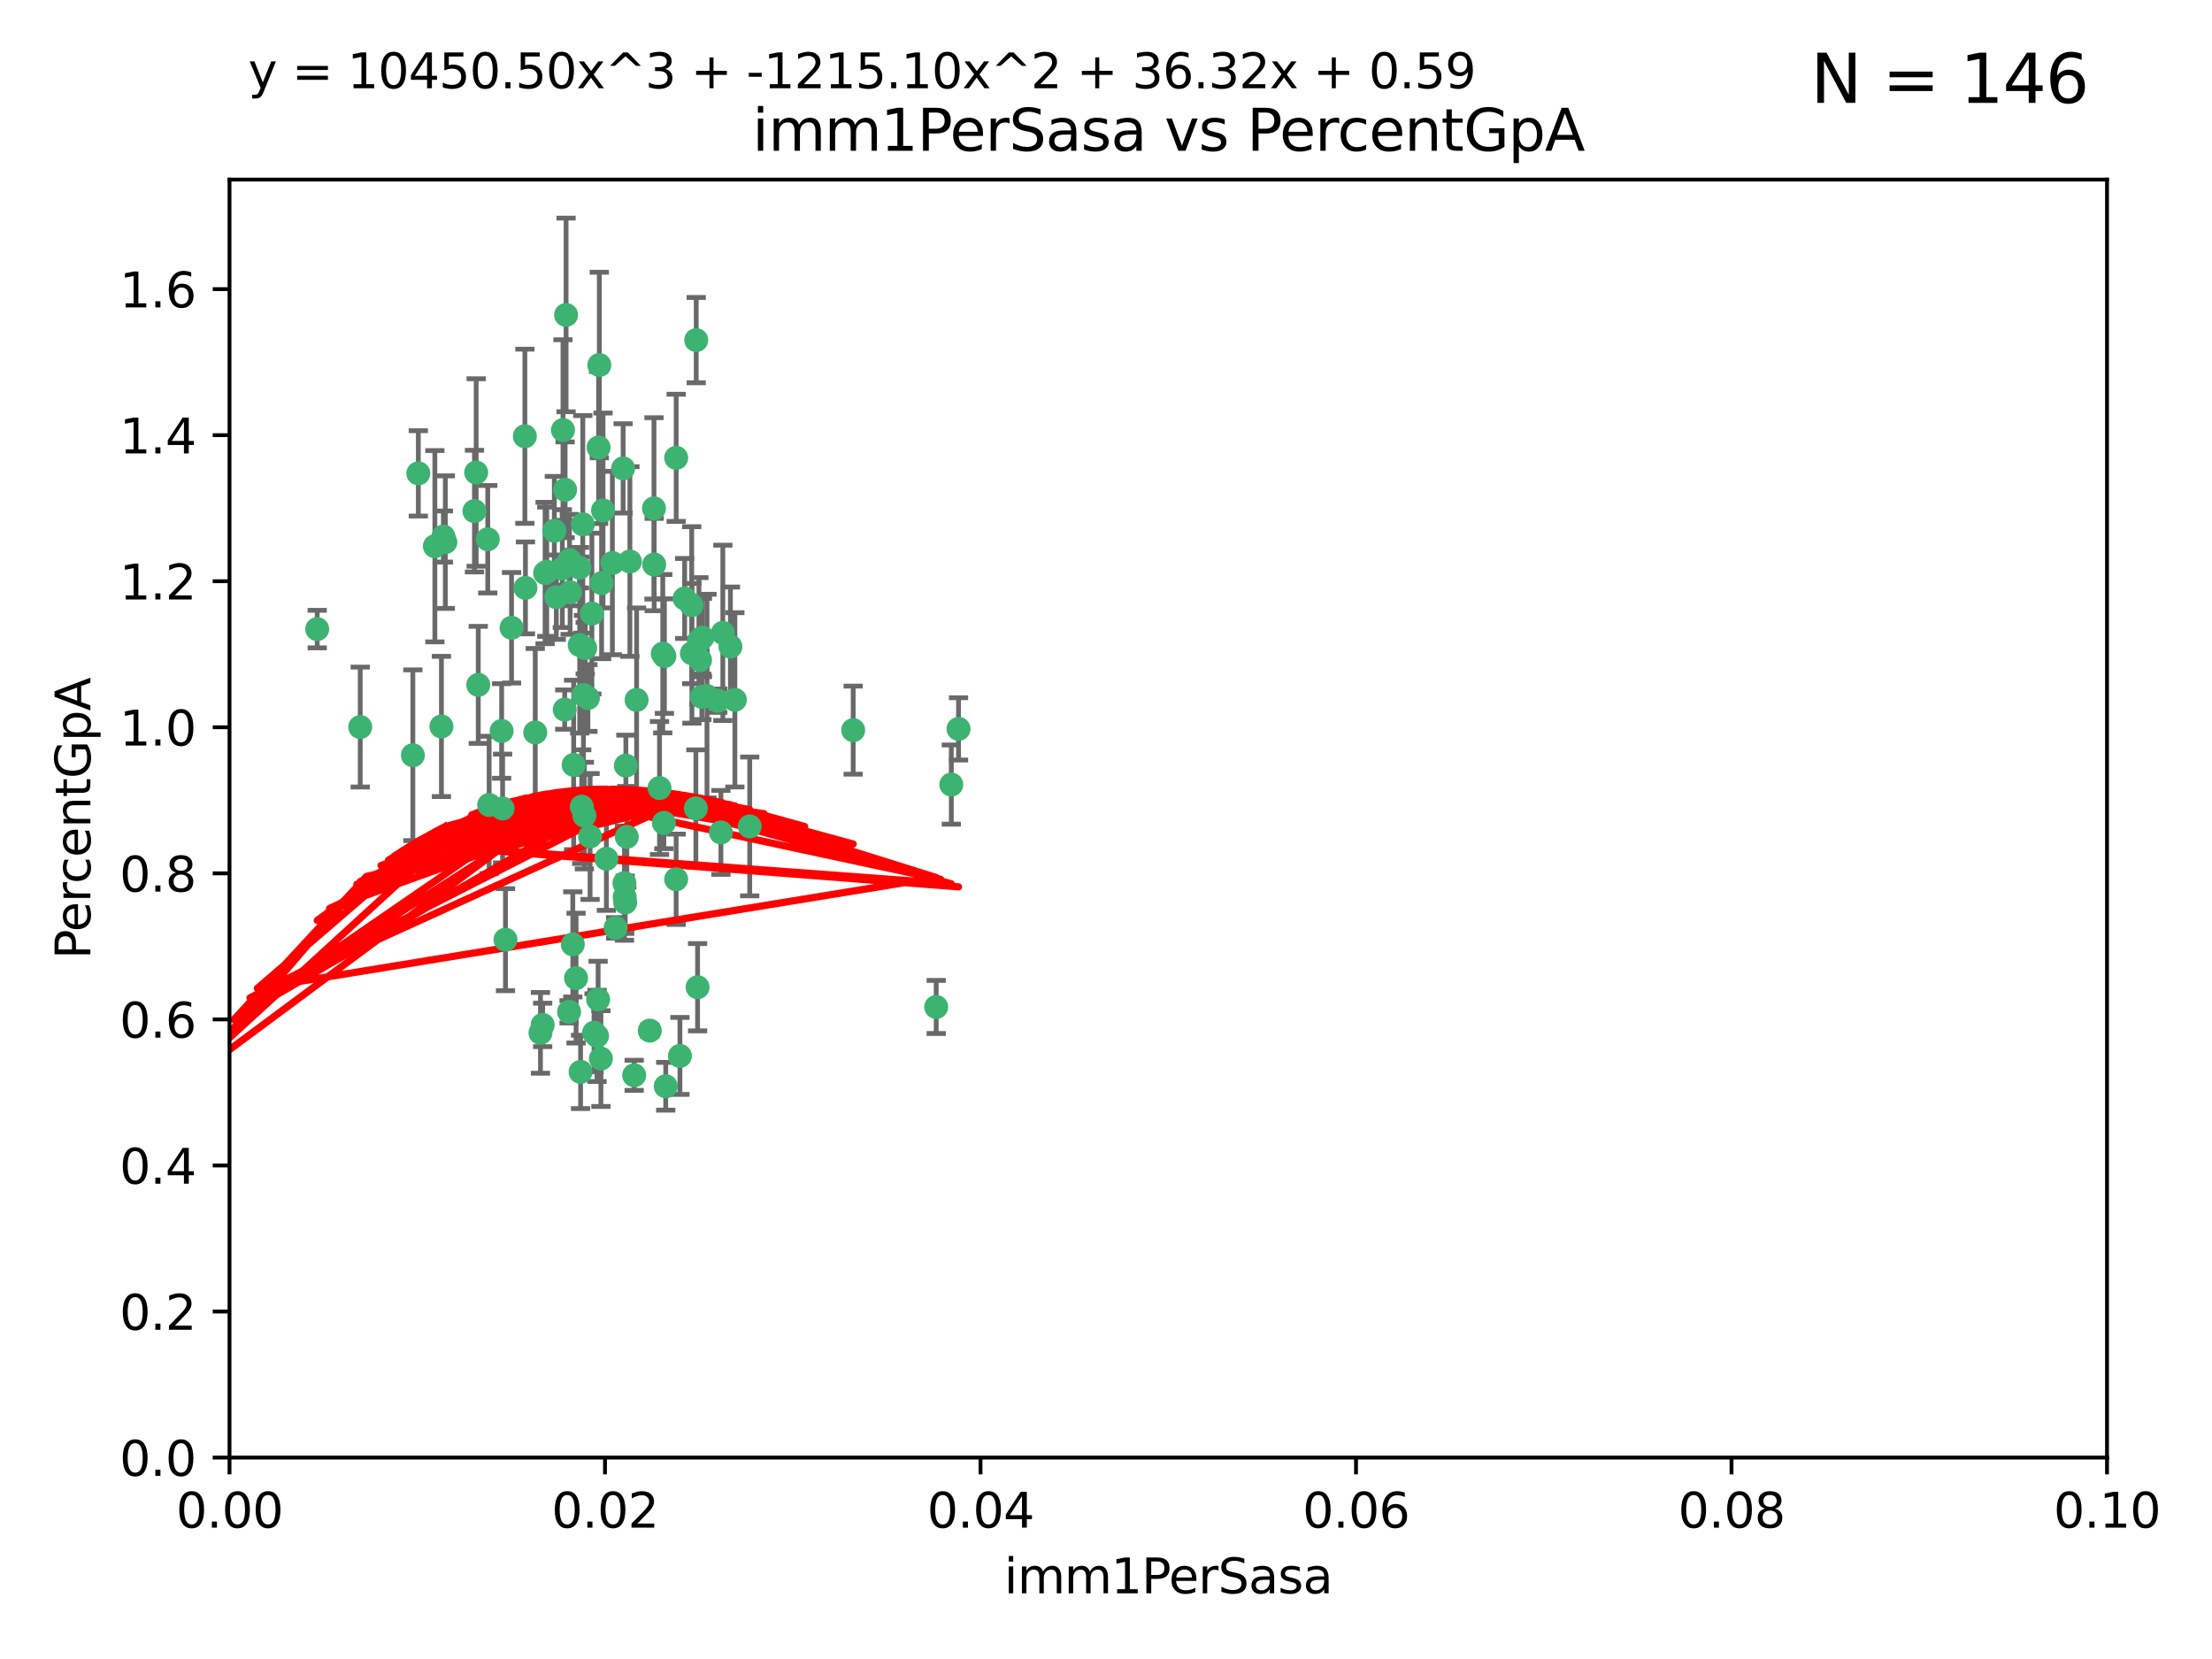 <?xml version="1.0" encoding="utf-8" standalone="no"?>
<!DOCTYPE svg PUBLIC "-//W3C//DTD SVG 1.1//EN"
  "http://www.w3.org/Graphics/SVG/1.1/DTD/svg11.dtd">
<svg xmlns:xlink="http://www.w3.org/1999/xlink" width="460.8pt" height="345.6pt" viewBox="0 0 460.8 345.6" xmlns="http://www.w3.org/2000/svg" version="1.1">
 <defs>
  <style type="text/css">*{stroke-linejoin: round; stroke-linecap: butt}</style>
 </defs>
 <g id="figure_1">
  <g id="patch_1">
   <path d="M 0 345.6 
L 460.8 345.6 
L 460.8 0 
L 0 0 
z
" style="fill: #ffffff"/>
  </g>
  <g id="axes_1">
   <g id="patch_2">
    <path d="M 47.81 303.64 
L 438.93 303.64 
L 438.93 37.411 
L 47.81 37.411 
z
" style="fill: #ffffff"/>
   </g>
   <g id="PathCollection_1">
    <defs>
     <path id="mde820c8c44" d="M 0 1.118 
C 0.297 1.118 0.581 1 0.791 0.791 
C 1 0.581 1.118 0.297 1.118 0 
C 1.118 -0.297 1 -0.581 0.791 -0.791 
C 0.581 -1 0.297 -1.118 0 -1.118 
C -0.297 -1.118 -0.581 -1 -0.791 -0.791 
C -1 -0.581 -1.118 -0.297 -1.118 0 
C -1.118 0.297 -1 0.581 -0.791 0.791 
C -0.581 1 -0.297 1.118 0 1.118 
z
" style="stroke: #3cb371"/>
    </defs>
    <g clip-path="url(#pf51502662e)">
     <use xlink:href="#mde820c8c44" x="92.769" y="112.935" style="fill: #3cb371; stroke: #3cb371"/>
     <use xlink:href="#mde820c8c44" x="66.082" y="131.048" style="fill: #3cb371; stroke: #3cb371"/>
     <use xlink:href="#mde820c8c44" x="109.34" y="90.88" style="fill: #3cb371; stroke: #3cb371"/>
     <use xlink:href="#mde820c8c44" x="87.143" y="98.611" style="fill: #3cb371; stroke: #3cb371"/>
     <use xlink:href="#mde820c8c44" x="92.367" y="111.768" style="fill: #3cb371; stroke: #3cb371"/>
     <use xlink:href="#mde820c8c44" x="86.005" y="157.33" style="fill: #3cb371; stroke: #3cb371"/>
     <use xlink:href="#mde820c8c44" x="113.553" y="119.368" style="fill: #3cb371; stroke: #3cb371"/>
     <use xlink:href="#mde820c8c44" x="75.042" y="151.457" style="fill: #3cb371; stroke: #3cb371"/>
     <use xlink:href="#mde820c8c44" x="117.924" y="65.606" style="fill: #3cb371; stroke: #3cb371"/>
     <use xlink:href="#mde820c8c44" x="125.619" y="106.338" style="fill: #3cb371; stroke: #3cb371"/>
     <use xlink:href="#mde820c8c44" x="144.138" y="136.097" style="fill: #3cb371; stroke: #3cb371"/>
     <use xlink:href="#mde820c8c44" x="113.895" y="119.105" style="fill: #3cb371; stroke: #3cb371"/>
     <use xlink:href="#mde820c8c44" x="106.564" y="130.776" style="fill: #3cb371; stroke: #3cb371"/>
     <use xlink:href="#mde820c8c44" x="123.297" y="127.82" style="fill: #3cb371; stroke: #3cb371"/>
     <use xlink:href="#mde820c8c44" x="117.722" y="102.028" style="fill: #3cb371; stroke: #3cb371"/>
     <use xlink:href="#mde820c8c44" x="149.521" y="145.966" style="fill: #3cb371; stroke: #3cb371"/>
     <use xlink:href="#mde820c8c44" x="99.194" y="98.431" style="fill: #3cb371; stroke: #3cb371"/>
     <use xlink:href="#mde820c8c44" x="99.631" y="142.672" style="fill: #3cb371; stroke: #3cb371"/>
     <use xlink:href="#mde820c8c44" x="117.142" y="118.446" style="fill: #3cb371; stroke: #3cb371"/>
     <use xlink:href="#mde820c8c44" x="124.698" y="93.226" style="fill: #3cb371; stroke: #3cb371"/>
     <use xlink:href="#mde820c8c44" x="156.182" y="172.163" style="fill: #3cb371; stroke: #3cb371"/>
     <use xlink:href="#mde820c8c44" x="137.389" y="164.157" style="fill: #3cb371; stroke: #3cb371"/>
     <use xlink:href="#mde820c8c44" x="117.64" y="147.818" style="fill: #3cb371; stroke: #3cb371"/>
     <use xlink:href="#mde820c8c44" x="153.088" y="145.786" style="fill: #3cb371; stroke: #3cb371"/>
     <use xlink:href="#mde820c8c44" x="111.503" y="152.588" style="fill: #3cb371; stroke: #3cb371"/>
     <use xlink:href="#mde820c8c44" x="115.888" y="124.404" style="fill: #3cb371; stroke: #3cb371"/>
     <use xlink:href="#mde820c8c44" x="121.907" y="135.021" style="fill: #3cb371; stroke: #3cb371"/>
     <use xlink:href="#mde820c8c44" x="119.501" y="159.342" style="fill: #3cb371; stroke: #3cb371"/>
     <use xlink:href="#mde820c8c44" x="91.957" y="151.333" style="fill: #3cb371; stroke: #3cb371"/>
     <use xlink:href="#mde820c8c44" x="127.571" y="117.288" style="fill: #3cb371; stroke: #3cb371"/>
     <use xlink:href="#mde820c8c44" x="145.826" y="137.505" style="fill: #3cb371; stroke: #3cb371"/>
     <use xlink:href="#mde820c8c44" x="120.761" y="134.369" style="fill: #3cb371; stroke: #3cb371"/>
     <use xlink:href="#mde820c8c44" x="121.408" y="109.235" style="fill: #3cb371; stroke: #3cb371"/>
     <use xlink:href="#mde820c8c44" x="150.581" y="131.834" style="fill: #3cb371; stroke: #3cb371"/>
     <use xlink:href="#mde820c8c44" x="144.094" y="126.071" style="fill: #3cb371; stroke: #3cb371"/>
     <use xlink:href="#mde820c8c44" x="136.237" y="105.903" style="fill: #3cb371; stroke: #3cb371"/>
     <use xlink:href="#mde820c8c44" x="140.861" y="95.371" style="fill: #3cb371; stroke: #3cb371"/>
     <use xlink:href="#mde820c8c44" x="90.591" y="113.783" style="fill: #3cb371; stroke: #3cb371"/>
     <use xlink:href="#mde820c8c44" x="121.186" y="168.041" style="fill: #3cb371; stroke: #3cb371"/>
     <use xlink:href="#mde820c8c44" x="124.849" y="76.037" style="fill: #3cb371; stroke: #3cb371"/>
     <use xlink:href="#mde820c8c44" x="136.281" y="117.606" style="fill: #3cb371; stroke: #3cb371"/>
     <use xlink:href="#mde820c8c44" x="120.714" y="118.255" style="fill: #3cb371; stroke: #3cb371"/>
     <use xlink:href="#mde820c8c44" x="98.841" y="106.473" style="fill: #3cb371; stroke: #3cb371"/>
     <use xlink:href="#mde820c8c44" x="101.609" y="112.334" style="fill: #3cb371; stroke: #3cb371"/>
     <use xlink:href="#mde820c8c44" x="122.473" y="145.408" style="fill: #3cb371; stroke: #3cb371"/>
     <use xlink:href="#mde820c8c44" x="118.763" y="123.385" style="fill: #3cb371; stroke: #3cb371"/>
     <use xlink:href="#mde820c8c44" x="145.597" y="133.482" style="fill: #3cb371; stroke: #3cb371"/>
     <use xlink:href="#mde820c8c44" x="112.589" y="215.161" style="fill: #3cb371; stroke: #3cb371"/>
     <use xlink:href="#mde820c8c44" x="118.629" y="116.673" style="fill: #3cb371; stroke: #3cb371"/>
     <use xlink:href="#mde820c8c44" x="138.294" y="171.42" style="fill: #3cb371; stroke: #3cb371"/>
     <use xlink:href="#mde820c8c44" x="145.036" y="70.852" style="fill: #3cb371; stroke: #3cb371"/>
     <use xlink:href="#mde820c8c44" x="131.218" y="116.973" style="fill: #3cb371; stroke: #3cb371"/>
     <use xlink:href="#mde820c8c44" x="129.806" y="97.572" style="fill: #3cb371; stroke: #3cb371"/>
     <use xlink:href="#mde820c8c44" x="142.623" y="124.669" style="fill: #3cb371; stroke: #3cb371"/>
     <use xlink:href="#mde820c8c44" x="146.211" y="145.171" style="fill: #3cb371; stroke: #3cb371"/>
     <use xlink:href="#mde820c8c44" x="104.701" y="168.419" style="fill: #3cb371; stroke: #3cb371"/>
     <use xlink:href="#mde820c8c44" x="113.047" y="213.505" style="fill: #3cb371; stroke: #3cb371"/>
     <use xlink:href="#mde820c8c44" x="123.75" y="215.139" style="fill: #3cb371; stroke: #3cb371"/>
     <use xlink:href="#mde820c8c44" x="138.067" y="136.178" style="fill: #3cb371; stroke: #3cb371"/>
     <use xlink:href="#mde820c8c44" x="124.374" y="215.793" style="fill: #3cb371; stroke: #3cb371"/>
     <use xlink:href="#mde820c8c44" x="135.361" y="214.695" style="fill: #3cb371; stroke: #3cb371"/>
     <use xlink:href="#mde820c8c44" x="146.324" y="132.82" style="fill: #3cb371; stroke: #3cb371"/>
     <use xlink:href="#mde820c8c44" x="130.377" y="159.488" style="fill: #3cb371; stroke: #3cb371"/>
     <use xlink:href="#mde820c8c44" x="152.16" y="134.689" style="fill: #3cb371; stroke: #3cb371"/>
     <use xlink:href="#mde820c8c44" x="117.279" y="89.586" style="fill: #3cb371; stroke: #3cb371"/>
     <use xlink:href="#mde820c8c44" x="126.321" y="178.897" style="fill: #3cb371; stroke: #3cb371"/>
     <use xlink:href="#mde820c8c44" x="198.175" y="163.438" style="fill: #3cb371; stroke: #3cb371"/>
     <use xlink:href="#mde820c8c44" x="199.68" y="151.836" style="fill: #3cb371; stroke: #3cb371"/>
     <use xlink:href="#mde820c8c44" x="104.499" y="152.276" style="fill: #3cb371; stroke: #3cb371"/>
     <use xlink:href="#mde820c8c44" x="128.242" y="193.29" style="fill: #3cb371; stroke: #3cb371"/>
     <use xlink:href="#mde820c8c44" x="140.853" y="183.167" style="fill: #3cb371; stroke: #3cb371"/>
     <use xlink:href="#mde820c8c44" x="124.6" y="208.206" style="fill: #3cb371; stroke: #3cb371"/>
     <use xlink:href="#mde820c8c44" x="115.48" y="110.571" style="fill: #3cb371; stroke: #3cb371"/>
     <use xlink:href="#mde820c8c44" x="120.004" y="203.759" style="fill: #3cb371; stroke: #3cb371"/>
     <use xlink:href="#mde820c8c44" x="125.32" y="121.476" style="fill: #3cb371; stroke: #3cb371"/>
     <use xlink:href="#mde820c8c44" x="130.136" y="186.867" style="fill: #3cb371; stroke: #3cb371"/>
     <use xlink:href="#mde820c8c44" x="138.406" y="136.674" style="fill: #3cb371; stroke: #3cb371"/>
     <use xlink:href="#mde820c8c44" x="177.734" y="152.103" style="fill: #3cb371; stroke: #3cb371"/>
     <use xlink:href="#mde820c8c44" x="121.738" y="169.899" style="fill: #3cb371; stroke: #3cb371"/>
     <use xlink:href="#mde820c8c44" x="130.573" y="174.332" style="fill: #3cb371; stroke: #3cb371"/>
     <use xlink:href="#mde820c8c44" x="120.947" y="223.296" style="fill: #3cb371; stroke: #3cb371"/>
     <use xlink:href="#mde820c8c44" x="195.026" y="209.769" style="fill: #3cb371; stroke: #3cb371"/>
     <use xlink:href="#mde820c8c44" x="138.685" y="226.286" style="fill: #3cb371; stroke: #3cb371"/>
     <use xlink:href="#mde820c8c44" x="145.32" y="205.654" style="fill: #3cb371; stroke: #3cb371"/>
     <use xlink:href="#mde820c8c44" x="125.18" y="220.522" style="fill: #3cb371; stroke: #3cb371"/>
     <use xlink:href="#mde820c8c44" x="141.642" y="219.968" style="fill: #3cb371; stroke: #3cb371"/>
     <use xlink:href="#mde820c8c44" x="144.961" y="168.396" style="fill: #3cb371; stroke: #3cb371"/>
     <use xlink:href="#mde820c8c44" x="118.548" y="210.777" style="fill: #3cb371; stroke: #3cb371"/>
     <use xlink:href="#mde820c8c44" x="105.302" y="195.754" style="fill: #3cb371; stroke: #3cb371"/>
     <use xlink:href="#mde820c8c44" x="119.325" y="196.734" style="fill: #3cb371; stroke: #3cb371"/>
     <use xlink:href="#mde820c8c44" x="130.24" y="188.002" style="fill: #3cb371; stroke: #3cb371"/>
     <use xlink:href="#mde820c8c44" x="132.615" y="145.801" style="fill: #3cb371; stroke: #3cb371"/>
     <use xlink:href="#mde820c8c44" x="150.176" y="173.41" style="fill: #3cb371; stroke: #3cb371"/>
     <use xlink:href="#mde820c8c44" x="132.112" y="224.003" style="fill: #3cb371; stroke: #3cb371"/>
     <use xlink:href="#mde820c8c44" x="101.898" y="167.688" style="fill: #3cb371; stroke: #3cb371"/>
     <use xlink:href="#mde820c8c44" x="109.461" y="122.465" style="fill: #3cb371; stroke: #3cb371"/>
     <use xlink:href="#mde820c8c44" x="121.544" y="144.762" style="fill: #3cb371; stroke: #3cb371"/>
     <use xlink:href="#mde820c8c44" x="147.28" y="145.004" style="fill: #3cb371; stroke: #3cb371"/>
     <use xlink:href="#mde820c8c44" x="130.081" y="183.98" style="fill: #3cb371; stroke: #3cb371"/>
     <use xlink:href="#mde820c8c44" x="122.926" y="174.257" style="fill: #3cb371; stroke: #3cb371"/>
    </g>
   </g>
   <g id="matplotlib.axis_1">
    <g id="xtick_1">
     <g id="line2d_1">
      <defs>
       <path id="m6ecdef4c1d" d="M 0 0 
L 0 3.5 
" style="stroke: #000000; stroke-width: 0.8"/>
      </defs>
      <g>
       <use xlink:href="#m6ecdef4c1d" x="47.81" y="303.64" style="stroke: #000000; stroke-width: 0.8"/>
      </g>
     </g>
     <g id="text_1">
      <!-- 0.00 -->
      <g transform="translate(36.677 318.238)scale(0.1 -0.1)">
       <defs>
        <path id="DejaVuSans-30" d="M 2034 4250 
Q 1547 4250 1301 3770 
Q 1056 3291 1056 2328 
Q 1056 1369 1301 889 
Q 1547 409 2034 409 
Q 2525 409 2770 889 
Q 3016 1369 3016 2328 
Q 3016 3291 2770 3770 
Q 2525 4250 2034 4250 
z
M 2034 4750 
Q 2819 4750 3233 4129 
Q 3647 3509 3647 2328 
Q 3647 1150 3233 529 
Q 2819 -91 2034 -91 
Q 1250 -91 836 529 
Q 422 1150 422 2328 
Q 422 3509 836 4129 
Q 1250 4750 2034 4750 
z
" transform="scale(0.016)"/>
        <path id="DejaVuSans-2e" d="M 684 794 
L 1344 794 
L 1344 0 
L 684 0 
L 684 794 
z
" transform="scale(0.016)"/>
       </defs>
       <use xlink:href="#DejaVuSans-30"/>
       <use xlink:href="#DejaVuSans-2e" x="63.623"/>
       <use xlink:href="#DejaVuSans-30" x="95.41"/>
       <use xlink:href="#DejaVuSans-30" x="159.033"/>
      </g>
     </g>
    </g>
    <g id="xtick_2">
     <g id="line2d_2">
      <g>
       <use xlink:href="#m6ecdef4c1d" x="126.034" y="303.64" style="stroke: #000000; stroke-width: 0.8"/>
      </g>
     </g>
     <g id="text_2">
      <!-- 0.02 -->
      <g transform="translate(114.901 318.238)scale(0.1 -0.1)">
       <defs>
        <path id="DejaVuSans-32" d="M 1228 531 
L 3431 531 
L 3431 0 
L 469 0 
L 469 531 
Q 828 903 1448 1529 
Q 2069 2156 2228 2338 
Q 2531 2678 2651 2914 
Q 2772 3150 2772 3378 
Q 2772 3750 2511 3984 
Q 2250 4219 1831 4219 
Q 1534 4219 1204 4116 
Q 875 4013 500 3803 
L 500 4441 
Q 881 4594 1212 4672 
Q 1544 4750 1819 4750 
Q 2544 4750 2975 4387 
Q 3406 4025 3406 3419 
Q 3406 3131 3298 2873 
Q 3191 2616 2906 2266 
Q 2828 2175 2409 1742 
Q 1991 1309 1228 531 
z
" transform="scale(0.016)"/>
       </defs>
       <use xlink:href="#DejaVuSans-30"/>
       <use xlink:href="#DejaVuSans-2e" x="63.623"/>
       <use xlink:href="#DejaVuSans-30" x="95.41"/>
       <use xlink:href="#DejaVuSans-32" x="159.033"/>
      </g>
     </g>
    </g>
    <g id="xtick_3">
     <g id="line2d_3">
      <g>
       <use xlink:href="#m6ecdef4c1d" x="204.258" y="303.64" style="stroke: #000000; stroke-width: 0.8"/>
      </g>
     </g>
     <g id="text_3">
      <!-- 0.04 -->
      <g transform="translate(193.125 318.238)scale(0.1 -0.1)">
       <defs>
        <path id="DejaVuSans-34" d="M 2419 4116 
L 825 1625 
L 2419 1625 
L 2419 4116 
z
M 2253 4666 
L 3047 4666 
L 3047 1625 
L 3713 1625 
L 3713 1100 
L 3047 1100 
L 3047 0 
L 2419 0 
L 2419 1100 
L 313 1100 
L 313 1709 
L 2253 4666 
z
" transform="scale(0.016)"/>
       </defs>
       <use xlink:href="#DejaVuSans-30"/>
       <use xlink:href="#DejaVuSans-2e" x="63.623"/>
       <use xlink:href="#DejaVuSans-30" x="95.41"/>
       <use xlink:href="#DejaVuSans-34" x="159.033"/>
      </g>
     </g>
    </g>
    <g id="xtick_4">
     <g id="line2d_4">
      <g>
       <use xlink:href="#m6ecdef4c1d" x="282.482" y="303.64" style="stroke: #000000; stroke-width: 0.8"/>
      </g>
     </g>
     <g id="text_4">
      <!-- 0.06 -->
      <g transform="translate(271.349 318.238)scale(0.1 -0.1)">
       <defs>
        <path id="DejaVuSans-36" d="M 2113 2584 
Q 1688 2584 1439 2293 
Q 1191 2003 1191 1497 
Q 1191 994 1439 701 
Q 1688 409 2113 409 
Q 2538 409 2786 701 
Q 3034 994 3034 1497 
Q 3034 2003 2786 2293 
Q 2538 2584 2113 2584 
z
M 3366 4563 
L 3366 3988 
Q 3128 4100 2886 4159 
Q 2644 4219 2406 4219 
Q 1781 4219 1451 3797 
Q 1122 3375 1075 2522 
Q 1259 2794 1537 2939 
Q 1816 3084 2150 3084 
Q 2853 3084 3261 2657 
Q 3669 2231 3669 1497 
Q 3669 778 3244 343 
Q 2819 -91 2113 -91 
Q 1303 -91 875 529 
Q 447 1150 447 2328 
Q 447 3434 972 4092 
Q 1497 4750 2381 4750 
Q 2619 4750 2861 4703 
Q 3103 4656 3366 4563 
z
" transform="scale(0.016)"/>
       </defs>
       <use xlink:href="#DejaVuSans-30"/>
       <use xlink:href="#DejaVuSans-2e" x="63.623"/>
       <use xlink:href="#DejaVuSans-30" x="95.41"/>
       <use xlink:href="#DejaVuSans-36" x="159.033"/>
      </g>
     </g>
    </g>
    <g id="xtick_5">
     <g id="line2d_5">
      <g>
       <use xlink:href="#m6ecdef4c1d" x="360.706" y="303.64" style="stroke: #000000; stroke-width: 0.8"/>
      </g>
     </g>
     <g id="text_5">
      <!-- 0.08 -->
      <g transform="translate(349.573 318.238)scale(0.1 -0.1)">
       <defs>
        <path id="DejaVuSans-38" d="M 2034 2216 
Q 1584 2216 1326 1975 
Q 1069 1734 1069 1313 
Q 1069 891 1326 650 
Q 1584 409 2034 409 
Q 2484 409 2743 651 
Q 3003 894 3003 1313 
Q 3003 1734 2745 1975 
Q 2488 2216 2034 2216 
z
M 1403 2484 
Q 997 2584 770 2862 
Q 544 3141 544 3541 
Q 544 4100 942 4425 
Q 1341 4750 2034 4750 
Q 2731 4750 3128 4425 
Q 3525 4100 3525 3541 
Q 3525 3141 3298 2862 
Q 3072 2584 2669 2484 
Q 3125 2378 3379 2068 
Q 3634 1759 3634 1313 
Q 3634 634 3220 271 
Q 2806 -91 2034 -91 
Q 1263 -91 848 271 
Q 434 634 434 1313 
Q 434 1759 690 2068 
Q 947 2378 1403 2484 
z
M 1172 3481 
Q 1172 3119 1398 2916 
Q 1625 2713 2034 2713 
Q 2441 2713 2670 2916 
Q 2900 3119 2900 3481 
Q 2900 3844 2670 4047 
Q 2441 4250 2034 4250 
Q 1625 4250 1398 4047 
Q 1172 3844 1172 3481 
z
" transform="scale(0.016)"/>
       </defs>
       <use xlink:href="#DejaVuSans-30"/>
       <use xlink:href="#DejaVuSans-2e" x="63.623"/>
       <use xlink:href="#DejaVuSans-30" x="95.41"/>
       <use xlink:href="#DejaVuSans-38" x="159.033"/>
      </g>
     </g>
    </g>
    <g id="xtick_6">
     <g id="line2d_6">
      <g>
       <use xlink:href="#m6ecdef4c1d" x="438.93" y="303.64" style="stroke: #000000; stroke-width: 0.8"/>
      </g>
     </g>
     <g id="text_6">
      <!-- 0.10 -->
      <g transform="translate(427.797 318.238)scale(0.1 -0.1)">
       <defs>
        <path id="DejaVuSans-31" d="M 794 531 
L 1825 531 
L 1825 4091 
L 703 3866 
L 703 4441 
L 1819 4666 
L 2450 4666 
L 2450 531 
L 3481 531 
L 3481 0 
L 794 0 
L 794 531 
z
" transform="scale(0.016)"/>
       </defs>
       <use xlink:href="#DejaVuSans-30"/>
       <use xlink:href="#DejaVuSans-2e" x="63.623"/>
       <use xlink:href="#DejaVuSans-31" x="95.41"/>
       <use xlink:href="#DejaVuSans-30" x="159.033"/>
      </g>
     </g>
    </g>
    <g id="text_7">
     <!-- imm1PerSasa -->
     <g transform="translate(209.186 331.917)scale(0.1 -0.1)">
      <defs>
       <path id="DejaVuSans-69" d="M 603 3500 
L 1178 3500 
L 1178 0 
L 603 0 
L 603 3500 
z
M 603 4863 
L 1178 4863 
L 1178 4134 
L 603 4134 
L 603 4863 
z
" transform="scale(0.016)"/>
       <path id="DejaVuSans-6d" d="M 3328 2828 
Q 3544 3216 3844 3400 
Q 4144 3584 4550 3584 
Q 5097 3584 5394 3201 
Q 5691 2819 5691 2113 
L 5691 0 
L 5113 0 
L 5113 2094 
Q 5113 2597 4934 2840 
Q 4756 3084 4391 3084 
Q 3944 3084 3684 2787 
Q 3425 2491 3425 1978 
L 3425 0 
L 2847 0 
L 2847 2094 
Q 2847 2600 2669 2842 
Q 2491 3084 2119 3084 
Q 1678 3084 1418 2786 
Q 1159 2488 1159 1978 
L 1159 0 
L 581 0 
L 581 3500 
L 1159 3500 
L 1159 2956 
Q 1356 3278 1631 3431 
Q 1906 3584 2284 3584 
Q 2666 3584 2933 3390 
Q 3200 3197 3328 2828 
z
" transform="scale(0.016)"/>
       <path id="DejaVuSans-50" d="M 1259 4147 
L 1259 2394 
L 2053 2394 
Q 2494 2394 2734 2622 
Q 2975 2850 2975 3272 
Q 2975 3691 2734 3919 
Q 2494 4147 2053 4147 
L 1259 4147 
z
M 628 4666 
L 2053 4666 
Q 2838 4666 3239 4311 
Q 3641 3956 3641 3272 
Q 3641 2581 3239 2228 
Q 2838 1875 2053 1875 
L 1259 1875 
L 1259 0 
L 628 0 
L 628 4666 
z
" transform="scale(0.016)"/>
       <path id="DejaVuSans-65" d="M 3597 1894 
L 3597 1613 
L 953 1613 
Q 991 1019 1311 708 
Q 1631 397 2203 397 
Q 2534 397 2845 478 
Q 3156 559 3463 722 
L 3463 178 
Q 3153 47 2828 -22 
Q 2503 -91 2169 -91 
Q 1331 -91 842 396 
Q 353 884 353 1716 
Q 353 2575 817 3079 
Q 1281 3584 2069 3584 
Q 2775 3584 3186 3129 
Q 3597 2675 3597 1894 
z
M 3022 2063 
Q 3016 2534 2758 2815 
Q 2500 3097 2075 3097 
Q 1594 3097 1305 2825 
Q 1016 2553 972 2059 
L 3022 2063 
z
" transform="scale(0.016)"/>
       <path id="DejaVuSans-72" d="M 2631 2963 
Q 2534 3019 2420 3045 
Q 2306 3072 2169 3072 
Q 1681 3072 1420 2755 
Q 1159 2438 1159 1844 
L 1159 0 
L 581 0 
L 581 3500 
L 1159 3500 
L 1159 2956 
Q 1341 3275 1631 3429 
Q 1922 3584 2338 3584 
Q 2397 3584 2469 3576 
Q 2541 3569 2628 3553 
L 2631 2963 
z
" transform="scale(0.016)"/>
       <path id="DejaVuSans-53" d="M 3425 4513 
L 3425 3897 
Q 3066 4069 2747 4153 
Q 2428 4238 2131 4238 
Q 1616 4238 1336 4038 
Q 1056 3838 1056 3469 
Q 1056 3159 1242 3001 
Q 1428 2844 1947 2747 
L 2328 2669 
Q 3034 2534 3370 2195 
Q 3706 1856 3706 1288 
Q 3706 609 3251 259 
Q 2797 -91 1919 -91 
Q 1588 -91 1214 -16 
Q 841 59 441 206 
L 441 856 
Q 825 641 1194 531 
Q 1563 422 1919 422 
Q 2459 422 2753 634 
Q 3047 847 3047 1241 
Q 3047 1584 2836 1778 
Q 2625 1972 2144 2069 
L 1759 2144 
Q 1053 2284 737 2584 
Q 422 2884 422 3419 
Q 422 4038 858 4394 
Q 1294 4750 2059 4750 
Q 2388 4750 2728 4690 
Q 3069 4631 3425 4513 
z
" transform="scale(0.016)"/>
       <path id="DejaVuSans-61" d="M 2194 1759 
Q 1497 1759 1228 1600 
Q 959 1441 959 1056 
Q 959 750 1161 570 
Q 1363 391 1709 391 
Q 2188 391 2477 730 
Q 2766 1069 2766 1631 
L 2766 1759 
L 2194 1759 
z
M 3341 1997 
L 3341 0 
L 2766 0 
L 2766 531 
Q 2569 213 2275 61 
Q 1981 -91 1556 -91 
Q 1019 -91 701 211 
Q 384 513 384 1019 
Q 384 1609 779 1909 
Q 1175 2209 1959 2209 
L 2766 2209 
L 2766 2266 
Q 2766 2663 2505 2880 
Q 2244 3097 1772 3097 
Q 1472 3097 1187 3025 
Q 903 2953 641 2809 
L 641 3341 
Q 956 3463 1253 3523 
Q 1550 3584 1831 3584 
Q 2591 3584 2966 3190 
Q 3341 2797 3341 1997 
z
" transform="scale(0.016)"/>
       <path id="DejaVuSans-73" d="M 2834 3397 
L 2834 2853 
Q 2591 2978 2328 3040 
Q 2066 3103 1784 3103 
Q 1356 3103 1142 2972 
Q 928 2841 928 2578 
Q 928 2378 1081 2264 
Q 1234 2150 1697 2047 
L 1894 2003 
Q 2506 1872 2764 1633 
Q 3022 1394 3022 966 
Q 3022 478 2636 193 
Q 2250 -91 1575 -91 
Q 1294 -91 989 -36 
Q 684 19 347 128 
L 347 722 
Q 666 556 975 473 
Q 1284 391 1588 391 
Q 1994 391 2212 530 
Q 2431 669 2431 922 
Q 2431 1156 2273 1281 
Q 2116 1406 1581 1522 
L 1381 1569 
Q 847 1681 609 1914 
Q 372 2147 372 2553 
Q 372 3047 722 3315 
Q 1072 3584 1716 3584 
Q 2034 3584 2315 3537 
Q 2597 3491 2834 3397 
z
" transform="scale(0.016)"/>
      </defs>
      <use xlink:href="#DejaVuSans-69"/>
      <use xlink:href="#DejaVuSans-6d" x="27.783"/>
      <use xlink:href="#DejaVuSans-6d" x="125.195"/>
      <use xlink:href="#DejaVuSans-31" x="222.607"/>
      <use xlink:href="#DejaVuSans-50" x="286.23"/>
      <use xlink:href="#DejaVuSans-65" x="342.908"/>
      <use xlink:href="#DejaVuSans-72" x="404.432"/>
      <use xlink:href="#DejaVuSans-53" x="445.545"/>
      <use xlink:href="#DejaVuSans-61" x="509.021"/>
      <use xlink:href="#DejaVuSans-73" x="570.301"/>
      <use xlink:href="#DejaVuSans-61" x="622.4"/>
     </g>
    </g>
   </g>
   <g id="matplotlib.axis_2">
    <g id="ytick_1">
     <g id="line2d_7">
      <defs>
       <path id="mf1032ead76" d="M 0 0 
L -3.5 0 
" style="stroke: #000000; stroke-width: 0.8"/>
      </defs>
      <g>
       <use xlink:href="#mf1032ead76" x="47.81" y="303.64" style="stroke: #000000; stroke-width: 0.8"/>
      </g>
     </g>
     <g id="text_8">
      <!-- 0.0 -->
      <g transform="translate(24.907 307.439)scale(0.1 -0.1)">
       <use xlink:href="#DejaVuSans-30"/>
       <use xlink:href="#DejaVuSans-2e" x="63.623"/>
       <use xlink:href="#DejaVuSans-30" x="95.41"/>
      </g>
     </g>
    </g>
    <g id="ytick_2">
     <g id="line2d_8">
      <g>
       <use xlink:href="#mf1032ead76" x="47.81" y="273.214" style="stroke: #000000; stroke-width: 0.8"/>
      </g>
     </g>
     <g id="text_9">
      <!-- 0.2 -->
      <g transform="translate(24.907 277.013)scale(0.1 -0.1)">
       <use xlink:href="#DejaVuSans-30"/>
       <use xlink:href="#DejaVuSans-2e" x="63.623"/>
       <use xlink:href="#DejaVuSans-32" x="95.41"/>
      </g>
     </g>
    </g>
    <g id="ytick_3">
     <g id="line2d_9">
      <g>
       <use xlink:href="#mf1032ead76" x="47.81" y="242.788" style="stroke: #000000; stroke-width: 0.8"/>
      </g>
     </g>
     <g id="text_10">
      <!-- 0.4 -->
      <g transform="translate(24.907 246.587)scale(0.1 -0.1)">
       <use xlink:href="#DejaVuSans-30"/>
       <use xlink:href="#DejaVuSans-2e" x="63.623"/>
       <use xlink:href="#DejaVuSans-34" x="95.41"/>
      </g>
     </g>
    </g>
    <g id="ytick_4">
     <g id="line2d_10">
      <g>
       <use xlink:href="#mf1032ead76" x="47.81" y="212.362" style="stroke: #000000; stroke-width: 0.8"/>
      </g>
     </g>
     <g id="text_11">
      <!-- 0.6 -->
      <g transform="translate(24.907 216.161)scale(0.1 -0.1)">
       <use xlink:href="#DejaVuSans-30"/>
       <use xlink:href="#DejaVuSans-2e" x="63.623"/>
       <use xlink:href="#DejaVuSans-36" x="95.41"/>
      </g>
     </g>
    </g>
    <g id="ytick_5">
     <g id="line2d_11">
      <g>
       <use xlink:href="#mf1032ead76" x="47.81" y="181.935" style="stroke: #000000; stroke-width: 0.8"/>
      </g>
     </g>
     <g id="text_12">
      <!-- 0.8 -->
      <g transform="translate(24.907 185.735)scale(0.1 -0.1)">
       <use xlink:href="#DejaVuSans-30"/>
       <use xlink:href="#DejaVuSans-2e" x="63.623"/>
       <use xlink:href="#DejaVuSans-38" x="95.41"/>
      </g>
     </g>
    </g>
    <g id="ytick_6">
     <g id="line2d_12">
      <g>
       <use xlink:href="#mf1032ead76" x="47.81" y="151.509" style="stroke: #000000; stroke-width: 0.8"/>
      </g>
     </g>
     <g id="text_13">
      <!-- 1.0 -->
      <g transform="translate(24.907 155.308)scale(0.1 -0.1)">
       <use xlink:href="#DejaVuSans-31"/>
       <use xlink:href="#DejaVuSans-2e" x="63.623"/>
       <use xlink:href="#DejaVuSans-30" x="95.41"/>
      </g>
     </g>
    </g>
    <g id="ytick_7">
     <g id="line2d_13">
      <g>
       <use xlink:href="#mf1032ead76" x="47.81" y="121.083" style="stroke: #000000; stroke-width: 0.8"/>
      </g>
     </g>
     <g id="text_14">
      <!-- 1.2 -->
      <g transform="translate(24.907 124.882)scale(0.1 -0.1)">
       <use xlink:href="#DejaVuSans-31"/>
       <use xlink:href="#DejaVuSans-2e" x="63.623"/>
       <use xlink:href="#DejaVuSans-32" x="95.41"/>
      </g>
     </g>
    </g>
    <g id="ytick_8">
     <g id="line2d_14">
      <g>
       <use xlink:href="#mf1032ead76" x="47.81" y="90.657" style="stroke: #000000; stroke-width: 0.8"/>
      </g>
     </g>
     <g id="text_15">
      <!-- 1.4 -->
      <g transform="translate(24.907 94.456)scale(0.1 -0.1)">
       <use xlink:href="#DejaVuSans-31"/>
       <use xlink:href="#DejaVuSans-2e" x="63.623"/>
       <use xlink:href="#DejaVuSans-34" x="95.41"/>
      </g>
     </g>
    </g>
    <g id="ytick_9">
     <g id="line2d_15">
      <g>
       <use xlink:href="#mf1032ead76" x="47.81" y="60.231" style="stroke: #000000; stroke-width: 0.8"/>
      </g>
     </g>
     <g id="text_16">
      <!-- 1.6 -->
      <g transform="translate(24.907 64.03)scale(0.1 -0.1)">
       <use xlink:href="#DejaVuSans-31"/>
       <use xlink:href="#DejaVuSans-2e" x="63.623"/>
       <use xlink:href="#DejaVuSans-36" x="95.41"/>
      </g>
     </g>
    </g>
    <g id="text_17">
     <!-- PercentGpA -->
     <g transform="translate(18.827 199.802)rotate(-90)scale(0.1 -0.1)">
      <defs>
       <path id="DejaVuSans-63" d="M 3122 3366 
L 3122 2828 
Q 2878 2963 2633 3030 
Q 2388 3097 2138 3097 
Q 1578 3097 1268 2742 
Q 959 2388 959 1747 
Q 959 1106 1268 751 
Q 1578 397 2138 397 
Q 2388 397 2633 464 
Q 2878 531 3122 666 
L 3122 134 
Q 2881 22 2623 -34 
Q 2366 -91 2075 -91 
Q 1284 -91 818 406 
Q 353 903 353 1747 
Q 353 2603 823 3093 
Q 1294 3584 2113 3584 
Q 2378 3584 2631 3529 
Q 2884 3475 3122 3366 
z
" transform="scale(0.016)"/>
       <path id="DejaVuSans-6e" d="M 3513 2113 
L 3513 0 
L 2938 0 
L 2938 2094 
Q 2938 2591 2744 2837 
Q 2550 3084 2163 3084 
Q 1697 3084 1428 2787 
Q 1159 2491 1159 1978 
L 1159 0 
L 581 0 
L 581 3500 
L 1159 3500 
L 1159 2956 
Q 1366 3272 1645 3428 
Q 1925 3584 2291 3584 
Q 2894 3584 3203 3211 
Q 3513 2838 3513 2113 
z
" transform="scale(0.016)"/>
       <path id="DejaVuSans-74" d="M 1172 4494 
L 1172 3500 
L 2356 3500 
L 2356 3053 
L 1172 3053 
L 1172 1153 
Q 1172 725 1289 603 
Q 1406 481 1766 481 
L 2356 481 
L 2356 0 
L 1766 0 
Q 1100 0 847 248 
Q 594 497 594 1153 
L 594 3053 
L 172 3053 
L 172 3500 
L 594 3500 
L 594 4494 
L 1172 4494 
z
" transform="scale(0.016)"/>
       <path id="DejaVuSans-47" d="M 3809 666 
L 3809 1919 
L 2778 1919 
L 2778 2438 
L 4434 2438 
L 4434 434 
Q 4069 175 3628 42 
Q 3188 -91 2688 -91 
Q 1594 -91 976 548 
Q 359 1188 359 2328 
Q 359 3472 976 4111 
Q 1594 4750 2688 4750 
Q 3144 4750 3555 4637 
Q 3966 4525 4313 4306 
L 4313 3634 
Q 3963 3931 3569 4081 
Q 3175 4231 2741 4231 
Q 1884 4231 1454 3753 
Q 1025 3275 1025 2328 
Q 1025 1384 1454 906 
Q 1884 428 2741 428 
Q 3075 428 3337 486 
Q 3600 544 3809 666 
z
" transform="scale(0.016)"/>
       <path id="DejaVuSans-70" d="M 1159 525 
L 1159 -1331 
L 581 -1331 
L 581 3500 
L 1159 3500 
L 1159 2969 
Q 1341 3281 1617 3432 
Q 1894 3584 2278 3584 
Q 2916 3584 3314 3078 
Q 3713 2572 3713 1747 
Q 3713 922 3314 415 
Q 2916 -91 2278 -91 
Q 1894 -91 1617 61 
Q 1341 213 1159 525 
z
M 3116 1747 
Q 3116 2381 2855 2742 
Q 2594 3103 2138 3103 
Q 1681 3103 1420 2742 
Q 1159 2381 1159 1747 
Q 1159 1113 1420 752 
Q 1681 391 2138 391 
Q 2594 391 2855 752 
Q 3116 1113 3116 1747 
z
" transform="scale(0.016)"/>
       <path id="DejaVuSans-41" d="M 2188 4044 
L 1331 1722 
L 3047 1722 
L 2188 4044 
z
M 1831 4666 
L 2547 4666 
L 4325 0 
L 3669 0 
L 3244 1197 
L 1141 1197 
L 716 0 
L 50 0 
L 1831 4666 
z
" transform="scale(0.016)"/>
      </defs>
      <use xlink:href="#DejaVuSans-50"/>
      <use xlink:href="#DejaVuSans-65" x="56.678"/>
      <use xlink:href="#DejaVuSans-72" x="118.201"/>
      <use xlink:href="#DejaVuSans-63" x="157.064"/>
      <use xlink:href="#DejaVuSans-65" x="212.045"/>
      <use xlink:href="#DejaVuSans-6e" x="273.568"/>
      <use xlink:href="#DejaVuSans-74" x="336.947"/>
      <use xlink:href="#DejaVuSans-47" x="376.156"/>
      <use xlink:href="#DejaVuSans-70" x="453.646"/>
      <use xlink:href="#DejaVuSans-41" x="517.123"/>
     </g>
    </g>
   </g>
   <g id="LineCollection_1">
    <path d="M 92.769 126.742 
L 92.769 99.128 
" clip-path="url(#pf51502662e)" style="fill: none; stroke: #696969"/>
    <path d="M 66.082 134.958 
L 66.082 127.138 
" clip-path="url(#pf51502662e)" style="fill: none; stroke: #696969"/>
    <path d="M 109.34 109.021 
L 109.34 72.739 
" clip-path="url(#pf51502662e)" style="fill: none; stroke: #696969"/>
    <path d="M 87.143 107.5 
L 87.143 89.723 
" clip-path="url(#pf51502662e)" style="fill: none; stroke: #696969"/>
    <path d="M 92.367 117.091 
L 92.367 106.444 
" clip-path="url(#pf51502662e)" style="fill: none; stroke: #696969"/>
    <path d="M 86.005 175.107 
L 86.005 139.552 
" clip-path="url(#pf51502662e)" style="fill: none; stroke: #696969"/>
    <path d="M 113.553 134.091 
L 113.553 104.645 
" clip-path="url(#pf51502662e)" style="fill: none; stroke: #696969"/>
    <path d="M 75.042 163.945 
L 75.042 138.968 
" clip-path="url(#pf51502662e)" style="fill: none; stroke: #696969"/>
    <path d="M 117.924 85.777 
L 117.924 45.434 
" clip-path="url(#pf51502662e)" style="fill: none; stroke: #696969"/>
    <path d="M 125.619 126.63 
L 125.619 86.046 
" clip-path="url(#pf51502662e)" style="fill: none; stroke: #696969"/>
    <path d="M 144.138 150.645 
L 144.138 121.55 
" clip-path="url(#pf51502662e)" style="fill: none; stroke: #696969"/>
    <path d="M 113.895 132.572 
L 113.895 105.638 
" clip-path="url(#pf51502662e)" style="fill: none; stroke: #696969"/>
    <path d="M 106.564 142.284 
L 106.564 119.267 
" clip-path="url(#pf51502662e)" style="fill: none; stroke: #696969"/>
    <path d="M 123.297 144.568 
L 123.297 111.073 
" clip-path="url(#pf51502662e)" style="fill: none; stroke: #696969"/>
    <path d="M 117.722 112.003 
L 117.722 92.053 
" clip-path="url(#pf51502662e)" style="fill: none; stroke: #696969"/>
    <path d="M 149.521 148.397 
L 149.521 143.536 
" clip-path="url(#pf51502662e)" style="fill: none; stroke: #696969"/>
    <path d="M 99.194 117.96 
L 99.194 78.902 
" clip-path="url(#pf51502662e)" style="fill: none; stroke: #696969"/>
    <path d="M 99.631 154.863 
L 99.631 130.481 
" clip-path="url(#pf51502662e)" style="fill: none; stroke: #696969"/>
    <path d="M 117.142 130.722 
L 117.142 106.17 
" clip-path="url(#pf51502662e)" style="fill: none; stroke: #696969"/>
    <path d="M 124.698 109.064 
L 124.698 77.387 
" clip-path="url(#pf51502662e)" style="fill: none; stroke: #696969"/>
    <path d="M 156.182 186.622 
L 156.182 157.704 
" clip-path="url(#pf51502662e)" style="fill: none; stroke: #696969"/>
    <path d="M 137.389 178.007 
L 137.389 150.307 
" clip-path="url(#pf51502662e)" style="fill: none; stroke: #696969"/>
    <path d="M 117.64 151.909 
L 117.64 143.727 
" clip-path="url(#pf51502662e)" style="fill: none; stroke: #696969"/>
    <path d="M 153.088 163.937 
L 153.088 127.634 
" clip-path="url(#pf51502662e)" style="fill: none; stroke: #696969"/>
    <path d="M 111.503 170.081 
L 111.503 135.096 
" clip-path="url(#pf51502662e)" style="fill: none; stroke: #696969"/>
    <path d="M 115.888 133.195 
L 115.888 115.614 
" clip-path="url(#pf51502662e)" style="fill: none; stroke: #696969"/>
    <path d="M 121.907 140.382 
L 121.907 129.659 
" clip-path="url(#pf51502662e)" style="fill: none; stroke: #696969"/>
    <path d="M 119.501 176.989 
L 119.501 141.695 
" clip-path="url(#pf51502662e)" style="fill: none; stroke: #696969"/>
    <path d="M 91.957 165.937 
L 91.957 136.729 
" clip-path="url(#pf51502662e)" style="fill: none; stroke: #696969"/>
    <path d="M 127.571 136.395 
L 127.571 98.181 
" clip-path="url(#pf51502662e)" style="fill: none; stroke: #696969"/>
    <path d="M 145.826 139.142 
L 145.826 135.868 
" clip-path="url(#pf51502662e)" style="fill: none; stroke: #696969"/>
    <path d="M 120.761 152.707 
L 120.761 116.031 
" clip-path="url(#pf51502662e)" style="fill: none; stroke: #696969"/>
    <path d="M 121.408 131.899 
L 121.408 86.572 
" clip-path="url(#pf51502662e)" style="fill: none; stroke: #696969"/>
    <path d="M 150.581 150.092 
L 150.581 113.575 
" clip-path="url(#pf51502662e)" style="fill: none; stroke: #696969"/>
    <path d="M 144.094 142.423 
L 144.094 109.718 
" clip-path="url(#pf51502662e)" style="fill: none; stroke: #696969"/>
    <path d="M 136.237 124.789 
L 136.237 87.017 
" clip-path="url(#pf51502662e)" style="fill: none; stroke: #696969"/>
    <path d="M 140.861 108.615 
L 140.861 82.127 
" clip-path="url(#pf51502662e)" style="fill: none; stroke: #696969"/>
    <path d="M 90.591 133.708 
L 90.591 93.858 
" clip-path="url(#pf51502662e)" style="fill: none; stroke: #696969"/>
    <path d="M 121.186 179.882 
L 121.186 156.201 
" clip-path="url(#pf51502662e)" style="fill: none; stroke: #696969"/>
    <path d="M 124.849 95.366 
L 124.849 56.709 
" clip-path="url(#pf51502662e)" style="fill: none; stroke: #696969"/>
    <path d="M 136.281 127.227 
L 136.281 107.986 
" clip-path="url(#pf51502662e)" style="fill: none; stroke: #696969"/>
    <path d="M 120.714 122.472 
L 120.714 114.039 
" clip-path="url(#pf51502662e)" style="fill: none; stroke: #696969"/>
    <path d="M 98.841 119.149 
L 98.841 93.797 
" clip-path="url(#pf51502662e)" style="fill: none; stroke: #696969"/>
    <path d="M 101.609 123.529 
L 101.609 101.139 
" clip-path="url(#pf51502662e)" style="fill: none; stroke: #696969"/>
    <path d="M 122.473 152.361 
L 122.473 138.456 
" clip-path="url(#pf51502662e)" style="fill: none; stroke: #696969"/>
    <path d="M 118.763 132.151 
L 118.763 114.62 
" clip-path="url(#pf51502662e)" style="fill: none; stroke: #696969"/>
    <path d="M 145.597 146.637 
L 145.597 120.327 
" clip-path="url(#pf51502662e)" style="fill: none; stroke: #696969"/>
    <path d="M 112.589 223.572 
L 112.589 206.751 
" clip-path="url(#pf51502662e)" style="fill: none; stroke: #696969"/>
    <path d="M 118.629 126.191 
L 118.629 107.154 
" clip-path="url(#pf51502662e)" style="fill: none; stroke: #696969"/>
    <path d="M 138.294 176.791 
L 138.294 166.049 
" clip-path="url(#pf51502662e)" style="fill: none; stroke: #696969"/>
    <path d="M 145.036 79.735 
L 145.036 61.968 
" clip-path="url(#pf51502662e)" style="fill: none; stroke: #696969"/>
    <path d="M 131.218 136.73 
L 131.218 97.216 
" clip-path="url(#pf51502662e)" style="fill: none; stroke: #696969"/>
    <path d="M 129.806 106.878 
L 129.806 88.267 
" clip-path="url(#pf51502662e)" style="fill: none; stroke: #696969"/>
    <path d="M 142.623 132.997 
L 142.623 116.341 
" clip-path="url(#pf51502662e)" style="fill: none; stroke: #696969"/>
    <path d="M 146.211 149.901 
L 146.211 140.441 
" clip-path="url(#pf51502662e)" style="fill: none; stroke: #696969"/>
    <path d="M 104.701 179.743 
L 104.701 157.094 
" clip-path="url(#pf51502662e)" style="fill: none; stroke: #696969"/>
    <path d="M 113.047 218.029 
L 113.047 208.981 
" clip-path="url(#pf51502662e)" style="fill: none; stroke: #696969"/>
    <path d="M 123.75 223.268 
L 123.75 207.01 
" clip-path="url(#pf51502662e)" style="fill: none; stroke: #696969"/>
    <path d="M 138.067 152.672 
L 138.067 119.684 
" clip-path="url(#pf51502662e)" style="fill: none; stroke: #696969"/>
    <path d="M 124.374 225.295 
L 124.374 206.291 
" clip-path="url(#pf51502662e)" style="fill: none; stroke: #696969"/>
    <path d="M 135.361 215.868 
L 135.361 213.522 
" clip-path="url(#pf51502662e)" style="fill: none; stroke: #696969"/>
    <path d="M 146.324 140.972 
L 146.324 124.667 
" clip-path="url(#pf51502662e)" style="fill: none; stroke: #696969"/>
    <path d="M 130.377 165.831 
L 130.377 153.145 
" clip-path="url(#pf51502662e)" style="fill: none; stroke: #696969"/>
    <path d="M 152.16 147.086 
L 152.16 122.292 
" clip-path="url(#pf51502662e)" style="fill: none; stroke: #696969"/>
    <path d="M 117.279 108.397 
L 117.279 70.776 
" clip-path="url(#pf51502662e)" style="fill: none; stroke: #696969"/>
    <path d="M 126.321 189.642 
L 126.321 168.152 
" clip-path="url(#pf51502662e)" style="fill: none; stroke: #696969"/>
    <path d="M 198.175 171.687 
L 198.175 155.189 
" clip-path="url(#pf51502662e)" style="fill: none; stroke: #696969"/>
    <path d="M 199.68 158.321 
L 199.68 145.352 
" clip-path="url(#pf51502662e)" style="fill: none; stroke: #696969"/>
    <path d="M 104.499 162.129 
L 104.499 142.424 
" clip-path="url(#pf51502662e)" style="fill: none; stroke: #696969"/>
    <path d="M 128.242 195.434 
L 128.242 191.146 
" clip-path="url(#pf51502662e)" style="fill: none; stroke: #696969"/>
    <path d="M 140.853 192.579 
L 140.853 173.755 
" clip-path="url(#pf51502662e)" style="fill: none; stroke: #696969"/>
    <path d="M 124.6 216.157 
L 124.6 200.256 
" clip-path="url(#pf51502662e)" style="fill: none; stroke: #696969"/>
    <path d="M 115.48 121.897 
L 115.48 99.245 
" clip-path="url(#pf51502662e)" style="fill: none; stroke: #696969"/>
    <path d="M 120.004 217.276 
L 120.004 190.241 
" clip-path="url(#pf51502662e)" style="fill: none; stroke: #696969"/>
    <path d="M 125.32 137.206 
L 125.32 105.745 
" clip-path="url(#pf51502662e)" style="fill: none; stroke: #696969"/>
    <path d="M 130.136 194.446 
L 130.136 179.287 
" clip-path="url(#pf51502662e)" style="fill: none; stroke: #696969"/>
    <path d="M 138.406 148.602 
L 138.406 124.746 
" clip-path="url(#pf51502662e)" style="fill: none; stroke: #696969"/>
    <path d="M 177.734 161.277 
L 177.734 142.929 
" clip-path="url(#pf51502662e)" style="fill: none; stroke: #696969"/>
    <path d="M 121.738 181.006 
L 121.738 158.792 
" clip-path="url(#pf51502662e)" style="fill: none; stroke: #696969"/>
    <path d="M 130.573 184.828 
L 130.573 163.836 
" clip-path="url(#pf51502662e)" style="fill: none; stroke: #696969"/>
    <path d="M 120.947 230.931 
L 120.947 215.661 
" clip-path="url(#pf51502662e)" style="fill: none; stroke: #696969"/>
    <path d="M 195.026 215.299 
L 195.026 204.239 
" clip-path="url(#pf51502662e)" style="fill: none; stroke: #696969"/>
    <path d="M 138.685 231.261 
L 138.685 221.311 
" clip-path="url(#pf51502662e)" style="fill: none; stroke: #696969"/>
    <path d="M 145.32 214.745 
L 145.32 196.563 
" clip-path="url(#pf51502662e)" style="fill: none; stroke: #696969"/>
    <path d="M 125.18 230.498 
L 125.18 210.546 
" clip-path="url(#pf51502662e)" style="fill: none; stroke: #696969"/>
    <path d="M 141.642 227.983 
L 141.642 211.953 
" clip-path="url(#pf51502662e)" style="fill: none; stroke: #696969"/>
    <path d="M 144.961 180.585 
L 144.961 156.208 
" clip-path="url(#pf51502662e)" style="fill: none; stroke: #696969"/>
    <path d="M 118.548 213.103 
L 118.548 208.451 
" clip-path="url(#pf51502662e)" style="fill: none; stroke: #696969"/>
    <path d="M 105.302 206.381 
L 105.302 185.128 
" clip-path="url(#pf51502662e)" style="fill: none; stroke: #696969"/>
    <path d="M 119.325 207.684 
L 119.325 185.784 
" clip-path="url(#pf51502662e)" style="fill: none; stroke: #696969"/>
    <path d="M 130.24 193.517 
L 130.24 182.486 
" clip-path="url(#pf51502662e)" style="fill: none; stroke: #696969"/>
    <path d="M 132.615 164.958 
L 132.615 126.644 
" clip-path="url(#pf51502662e)" style="fill: none; stroke: #696969"/>
    <path d="M 150.176 182.151 
L 150.176 164.669 
" clip-path="url(#pf51502662e)" style="fill: none; stroke: #696969"/>
    <path d="M 132.112 227.14 
L 132.112 220.867 
" clip-path="url(#pf51502662e)" style="fill: none; stroke: #696969"/>
    <path d="M 101.898 181.997 
L 101.898 153.38 
" clip-path="url(#pf51502662e)" style="fill: none; stroke: #696969"/>
    <path d="M 109.461 132.034 
L 109.461 112.895 
" clip-path="url(#pf51502662e)" style="fill: none; stroke: #696969"/>
    <path d="M 121.544 161.315 
L 121.544 128.209 
" clip-path="url(#pf51502662e)" style="fill: none; stroke: #696969"/>
    <path d="M 147.28 166.212 
L 147.28 123.796 
" clip-path="url(#pf51502662e)" style="fill: none; stroke: #696969"/>
    <path d="M 130.081 195.871 
L 130.081 172.089 
" clip-path="url(#pf51502662e)" style="fill: none; stroke: #696969"/>
    <path d="M 122.926 187.369 
L 122.926 161.144 
" clip-path="url(#pf51502662e)" style="fill: none; stroke: #696969"/>
   </g>
   <g id="line2d_16">
    <defs>
     <path id="m764f65942b" d="M 2 0 
L -2 -0 
" style="stroke: #696969"/>
    </defs>
    <g clip-path="url(#pf51502662e)">
     <use xlink:href="#m764f65942b" x="92.769" y="126.742" style="fill: #696969; stroke: #696969"/>
     <use xlink:href="#m764f65942b" x="66.082" y="134.958" style="fill: #696969; stroke: #696969"/>
     <use xlink:href="#m764f65942b" x="109.34" y="109.021" style="fill: #696969; stroke: #696969"/>
     <use xlink:href="#m764f65942b" x="87.143" y="107.5" style="fill: #696969; stroke: #696969"/>
     <use xlink:href="#m764f65942b" x="92.367" y="117.091" style="fill: #696969; stroke: #696969"/>
     <use xlink:href="#m764f65942b" x="86.005" y="175.107" style="fill: #696969; stroke: #696969"/>
     <use xlink:href="#m764f65942b" x="113.553" y="134.091" style="fill: #696969; stroke: #696969"/>
     <use xlink:href="#m764f65942b" x="75.042" y="163.945" style="fill: #696969; stroke: #696969"/>
     <use xlink:href="#m764f65942b" x="117.924" y="85.777" style="fill: #696969; stroke: #696969"/>
     <use xlink:href="#m764f65942b" x="125.619" y="126.63" style="fill: #696969; stroke: #696969"/>
     <use xlink:href="#m764f65942b" x="144.138" y="150.645" style="fill: #696969; stroke: #696969"/>
     <use xlink:href="#m764f65942b" x="113.895" y="132.572" style="fill: #696969; stroke: #696969"/>
     <use xlink:href="#m764f65942b" x="106.564" y="142.284" style="fill: #696969; stroke: #696969"/>
     <use xlink:href="#m764f65942b" x="123.297" y="144.568" style="fill: #696969; stroke: #696969"/>
     <use xlink:href="#m764f65942b" x="117.722" y="112.003" style="fill: #696969; stroke: #696969"/>
     <use xlink:href="#m764f65942b" x="149.521" y="148.397" style="fill: #696969; stroke: #696969"/>
     <use xlink:href="#m764f65942b" x="99.194" y="117.96" style="fill: #696969; stroke: #696969"/>
     <use xlink:href="#m764f65942b" x="99.631" y="154.863" style="fill: #696969; stroke: #696969"/>
     <use xlink:href="#m764f65942b" x="117.142" y="130.722" style="fill: #696969; stroke: #696969"/>
     <use xlink:href="#m764f65942b" x="124.698" y="109.064" style="fill: #696969; stroke: #696969"/>
     <use xlink:href="#m764f65942b" x="156.182" y="186.622" style="fill: #696969; stroke: #696969"/>
     <use xlink:href="#m764f65942b" x="137.389" y="178.007" style="fill: #696969; stroke: #696969"/>
     <use xlink:href="#m764f65942b" x="117.64" y="151.909" style="fill: #696969; stroke: #696969"/>
     <use xlink:href="#m764f65942b" x="153.088" y="163.937" style="fill: #696969; stroke: #696969"/>
     <use xlink:href="#m764f65942b" x="111.503" y="170.081" style="fill: #696969; stroke: #696969"/>
     <use xlink:href="#m764f65942b" x="115.888" y="133.195" style="fill: #696969; stroke: #696969"/>
     <use xlink:href="#m764f65942b" x="121.907" y="140.382" style="fill: #696969; stroke: #696969"/>
     <use xlink:href="#m764f65942b" x="119.501" y="176.989" style="fill: #696969; stroke: #696969"/>
     <use xlink:href="#m764f65942b" x="91.957" y="165.937" style="fill: #696969; stroke: #696969"/>
     <use xlink:href="#m764f65942b" x="127.571" y="136.395" style="fill: #696969; stroke: #696969"/>
     <use xlink:href="#m764f65942b" x="145.826" y="139.142" style="fill: #696969; stroke: #696969"/>
     <use xlink:href="#m764f65942b" x="120.761" y="152.707" style="fill: #696969; stroke: #696969"/>
     <use xlink:href="#m764f65942b" x="121.408" y="131.899" style="fill: #696969; stroke: #696969"/>
     <use xlink:href="#m764f65942b" x="150.581" y="150.092" style="fill: #696969; stroke: #696969"/>
     <use xlink:href="#m764f65942b" x="144.094" y="142.423" style="fill: #696969; stroke: #696969"/>
     <use xlink:href="#m764f65942b" x="136.237" y="124.789" style="fill: #696969; stroke: #696969"/>
     <use xlink:href="#m764f65942b" x="140.861" y="108.615" style="fill: #696969; stroke: #696969"/>
     <use xlink:href="#m764f65942b" x="90.591" y="133.708" style="fill: #696969; stroke: #696969"/>
     <use xlink:href="#m764f65942b" x="121.186" y="179.882" style="fill: #696969; stroke: #696969"/>
     <use xlink:href="#m764f65942b" x="124.849" y="95.366" style="fill: #696969; stroke: #696969"/>
     <use xlink:href="#m764f65942b" x="136.281" y="127.227" style="fill: #696969; stroke: #696969"/>
     <use xlink:href="#m764f65942b" x="120.714" y="122.472" style="fill: #696969; stroke: #696969"/>
     <use xlink:href="#m764f65942b" x="98.841" y="119.149" style="fill: #696969; stroke: #696969"/>
     <use xlink:href="#m764f65942b" x="101.609" y="123.529" style="fill: #696969; stroke: #696969"/>
     <use xlink:href="#m764f65942b" x="122.473" y="152.361" style="fill: #696969; stroke: #696969"/>
     <use xlink:href="#m764f65942b" x="118.763" y="132.151" style="fill: #696969; stroke: #696969"/>
     <use xlink:href="#m764f65942b" x="145.597" y="146.637" style="fill: #696969; stroke: #696969"/>
     <use xlink:href="#m764f65942b" x="112.589" y="223.572" style="fill: #696969; stroke: #696969"/>
     <use xlink:href="#m764f65942b" x="118.629" y="126.191" style="fill: #696969; stroke: #696969"/>
     <use xlink:href="#m764f65942b" x="138.294" y="176.791" style="fill: #696969; stroke: #696969"/>
     <use xlink:href="#m764f65942b" x="145.036" y="79.735" style="fill: #696969; stroke: #696969"/>
     <use xlink:href="#m764f65942b" x="131.218" y="136.73" style="fill: #696969; stroke: #696969"/>
     <use xlink:href="#m764f65942b" x="129.806" y="106.878" style="fill: #696969; stroke: #696969"/>
     <use xlink:href="#m764f65942b" x="142.623" y="132.997" style="fill: #696969; stroke: #696969"/>
     <use xlink:href="#m764f65942b" x="146.211" y="149.901" style="fill: #696969; stroke: #696969"/>
     <use xlink:href="#m764f65942b" x="104.701" y="179.743" style="fill: #696969; stroke: #696969"/>
     <use xlink:href="#m764f65942b" x="113.047" y="218.029" style="fill: #696969; stroke: #696969"/>
     <use xlink:href="#m764f65942b" x="123.75" y="223.268" style="fill: #696969; stroke: #696969"/>
     <use xlink:href="#m764f65942b" x="138.067" y="152.672" style="fill: #696969; stroke: #696969"/>
     <use xlink:href="#m764f65942b" x="124.374" y="225.295" style="fill: #696969; stroke: #696969"/>
     <use xlink:href="#m764f65942b" x="135.361" y="215.868" style="fill: #696969; stroke: #696969"/>
     <use xlink:href="#m764f65942b" x="146.324" y="140.972" style="fill: #696969; stroke: #696969"/>
     <use xlink:href="#m764f65942b" x="130.377" y="165.831" style="fill: #696969; stroke: #696969"/>
     <use xlink:href="#m764f65942b" x="152.16" y="147.086" style="fill: #696969; stroke: #696969"/>
     <use xlink:href="#m764f65942b" x="117.279" y="108.397" style="fill: #696969; stroke: #696969"/>
     <use xlink:href="#m764f65942b" x="126.321" y="189.642" style="fill: #696969; stroke: #696969"/>
     <use xlink:href="#m764f65942b" x="198.175" y="171.687" style="fill: #696969; stroke: #696969"/>
     <use xlink:href="#m764f65942b" x="199.68" y="158.321" style="fill: #696969; stroke: #696969"/>
     <use xlink:href="#m764f65942b" x="104.499" y="162.129" style="fill: #696969; stroke: #696969"/>
     <use xlink:href="#m764f65942b" x="128.242" y="195.434" style="fill: #696969; stroke: #696969"/>
     <use xlink:href="#m764f65942b" x="140.853" y="192.579" style="fill: #696969; stroke: #696969"/>
     <use xlink:href="#m764f65942b" x="124.6" y="216.157" style="fill: #696969; stroke: #696969"/>
     <use xlink:href="#m764f65942b" x="115.48" y="121.897" style="fill: #696969; stroke: #696969"/>
     <use xlink:href="#m764f65942b" x="120.004" y="217.276" style="fill: #696969; stroke: #696969"/>
     <use xlink:href="#m764f65942b" x="125.32" y="137.206" style="fill: #696969; stroke: #696969"/>
     <use xlink:href="#m764f65942b" x="130.136" y="194.446" style="fill: #696969; stroke: #696969"/>
     <use xlink:href="#m764f65942b" x="138.406" y="148.602" style="fill: #696969; stroke: #696969"/>
     <use xlink:href="#m764f65942b" x="177.734" y="161.277" style="fill: #696969; stroke: #696969"/>
     <use xlink:href="#m764f65942b" x="121.738" y="181.006" style="fill: #696969; stroke: #696969"/>
     <use xlink:href="#m764f65942b" x="130.573" y="184.828" style="fill: #696969; stroke: #696969"/>
     <use xlink:href="#m764f65942b" x="120.947" y="230.931" style="fill: #696969; stroke: #696969"/>
     <use xlink:href="#m764f65942b" x="195.026" y="215.299" style="fill: #696969; stroke: #696969"/>
     <use xlink:href="#m764f65942b" x="138.685" y="231.261" style="fill: #696969; stroke: #696969"/>
     <use xlink:href="#m764f65942b" x="145.32" y="214.745" style="fill: #696969; stroke: #696969"/>
     <use xlink:href="#m764f65942b" x="125.18" y="230.498" style="fill: #696969; stroke: #696969"/>
     <use xlink:href="#m764f65942b" x="141.642" y="227.983" style="fill: #696969; stroke: #696969"/>
     <use xlink:href="#m764f65942b" x="144.961" y="180.585" style="fill: #696969; stroke: #696969"/>
     <use xlink:href="#m764f65942b" x="118.548" y="213.103" style="fill: #696969; stroke: #696969"/>
     <use xlink:href="#m764f65942b" x="105.302" y="206.381" style="fill: #696969; stroke: #696969"/>
     <use xlink:href="#m764f65942b" x="119.325" y="207.684" style="fill: #696969; stroke: #696969"/>
     <use xlink:href="#m764f65942b" x="130.24" y="193.517" style="fill: #696969; stroke: #696969"/>
     <use xlink:href="#m764f65942b" x="132.615" y="164.958" style="fill: #696969; stroke: #696969"/>
     <use xlink:href="#m764f65942b" x="150.176" y="182.151" style="fill: #696969; stroke: #696969"/>
     <use xlink:href="#m764f65942b" x="132.112" y="227.14" style="fill: #696969; stroke: #696969"/>
     <use xlink:href="#m764f65942b" x="101.898" y="181.997" style="fill: #696969; stroke: #696969"/>
     <use xlink:href="#m764f65942b" x="109.461" y="132.034" style="fill: #696969; stroke: #696969"/>
     <use xlink:href="#m764f65942b" x="121.544" y="161.315" style="fill: #696969; stroke: #696969"/>
     <use xlink:href="#m764f65942b" x="147.28" y="166.212" style="fill: #696969; stroke: #696969"/>
     <use xlink:href="#m764f65942b" x="130.081" y="195.871" style="fill: #696969; stroke: #696969"/>
     <use xlink:href="#m764f65942b" x="122.926" y="187.369" style="fill: #696969; stroke: #696969"/>
    </g>
   </g>
   <g id="line2d_17">
    <g clip-path="url(#pf51502662e)">
     <use xlink:href="#m764f65942b" x="92.769" y="99.128" style="fill: #696969; stroke: #696969"/>
     <use xlink:href="#m764f65942b" x="66.082" y="127.138" style="fill: #696969; stroke: #696969"/>
     <use xlink:href="#m764f65942b" x="109.34" y="72.739" style="fill: #696969; stroke: #696969"/>
     <use xlink:href="#m764f65942b" x="87.143" y="89.723" style="fill: #696969; stroke: #696969"/>
     <use xlink:href="#m764f65942b" x="92.367" y="106.444" style="fill: #696969; stroke: #696969"/>
     <use xlink:href="#m764f65942b" x="86.005" y="139.552" style="fill: #696969; stroke: #696969"/>
     <use xlink:href="#m764f65942b" x="113.553" y="104.645" style="fill: #696969; stroke: #696969"/>
     <use xlink:href="#m764f65942b" x="75.042" y="138.968" style="fill: #696969; stroke: #696969"/>
     <use xlink:href="#m764f65942b" x="117.924" y="45.434" style="fill: #696969; stroke: #696969"/>
     <use xlink:href="#m764f65942b" x="125.619" y="86.046" style="fill: #696969; stroke: #696969"/>
     <use xlink:href="#m764f65942b" x="144.138" y="121.55" style="fill: #696969; stroke: #696969"/>
     <use xlink:href="#m764f65942b" x="113.895" y="105.638" style="fill: #696969; stroke: #696969"/>
     <use xlink:href="#m764f65942b" x="106.564" y="119.267" style="fill: #696969; stroke: #696969"/>
     <use xlink:href="#m764f65942b" x="123.297" y="111.073" style="fill: #696969; stroke: #696969"/>
     <use xlink:href="#m764f65942b" x="117.722" y="92.053" style="fill: #696969; stroke: #696969"/>
     <use xlink:href="#m764f65942b" x="149.521" y="143.536" style="fill: #696969; stroke: #696969"/>
     <use xlink:href="#m764f65942b" x="99.194" y="78.902" style="fill: #696969; stroke: #696969"/>
     <use xlink:href="#m764f65942b" x="99.631" y="130.481" style="fill: #696969; stroke: #696969"/>
     <use xlink:href="#m764f65942b" x="117.142" y="106.17" style="fill: #696969; stroke: #696969"/>
     <use xlink:href="#m764f65942b" x="124.698" y="77.387" style="fill: #696969; stroke: #696969"/>
     <use xlink:href="#m764f65942b" x="156.182" y="157.704" style="fill: #696969; stroke: #696969"/>
     <use xlink:href="#m764f65942b" x="137.389" y="150.307" style="fill: #696969; stroke: #696969"/>
     <use xlink:href="#m764f65942b" x="117.64" y="143.727" style="fill: #696969; stroke: #696969"/>
     <use xlink:href="#m764f65942b" x="153.088" y="127.634" style="fill: #696969; stroke: #696969"/>
     <use xlink:href="#m764f65942b" x="111.503" y="135.096" style="fill: #696969; stroke: #696969"/>
     <use xlink:href="#m764f65942b" x="115.888" y="115.614" style="fill: #696969; stroke: #696969"/>
     <use xlink:href="#m764f65942b" x="121.907" y="129.659" style="fill: #696969; stroke: #696969"/>
     <use xlink:href="#m764f65942b" x="119.501" y="141.695" style="fill: #696969; stroke: #696969"/>
     <use xlink:href="#m764f65942b" x="91.957" y="136.729" style="fill: #696969; stroke: #696969"/>
     <use xlink:href="#m764f65942b" x="127.571" y="98.181" style="fill: #696969; stroke: #696969"/>
     <use xlink:href="#m764f65942b" x="145.826" y="135.868" style="fill: #696969; stroke: #696969"/>
     <use xlink:href="#m764f65942b" x="120.761" y="116.031" style="fill: #696969; stroke: #696969"/>
     <use xlink:href="#m764f65942b" x="121.408" y="86.572" style="fill: #696969; stroke: #696969"/>
     <use xlink:href="#m764f65942b" x="150.581" y="113.575" style="fill: #696969; stroke: #696969"/>
     <use xlink:href="#m764f65942b" x="144.094" y="109.718" style="fill: #696969; stroke: #696969"/>
     <use xlink:href="#m764f65942b" x="136.237" y="87.017" style="fill: #696969; stroke: #696969"/>
     <use xlink:href="#m764f65942b" x="140.861" y="82.127" style="fill: #696969; stroke: #696969"/>
     <use xlink:href="#m764f65942b" x="90.591" y="93.858" style="fill: #696969; stroke: #696969"/>
     <use xlink:href="#m764f65942b" x="121.186" y="156.201" style="fill: #696969; stroke: #696969"/>
     <use xlink:href="#m764f65942b" x="124.849" y="56.709" style="fill: #696969; stroke: #696969"/>
     <use xlink:href="#m764f65942b" x="136.281" y="107.986" style="fill: #696969; stroke: #696969"/>
     <use xlink:href="#m764f65942b" x="120.714" y="114.039" style="fill: #696969; stroke: #696969"/>
     <use xlink:href="#m764f65942b" x="98.841" y="93.797" style="fill: #696969; stroke: #696969"/>
     <use xlink:href="#m764f65942b" x="101.609" y="101.139" style="fill: #696969; stroke: #696969"/>
     <use xlink:href="#m764f65942b" x="122.473" y="138.456" style="fill: #696969; stroke: #696969"/>
     <use xlink:href="#m764f65942b" x="118.763" y="114.62" style="fill: #696969; stroke: #696969"/>
     <use xlink:href="#m764f65942b" x="145.597" y="120.327" style="fill: #696969; stroke: #696969"/>
     <use xlink:href="#m764f65942b" x="112.589" y="206.751" style="fill: #696969; stroke: #696969"/>
     <use xlink:href="#m764f65942b" x="118.629" y="107.154" style="fill: #696969; stroke: #696969"/>
     <use xlink:href="#m764f65942b" x="138.294" y="166.049" style="fill: #696969; stroke: #696969"/>
     <use xlink:href="#m764f65942b" x="145.036" y="61.968" style="fill: #696969; stroke: #696969"/>
     <use xlink:href="#m764f65942b" x="131.218" y="97.216" style="fill: #696969; stroke: #696969"/>
     <use xlink:href="#m764f65942b" x="129.806" y="88.267" style="fill: #696969; stroke: #696969"/>
     <use xlink:href="#m764f65942b" x="142.623" y="116.341" style="fill: #696969; stroke: #696969"/>
     <use xlink:href="#m764f65942b" x="146.211" y="140.441" style="fill: #696969; stroke: #696969"/>
     <use xlink:href="#m764f65942b" x="104.701" y="157.094" style="fill: #696969; stroke: #696969"/>
     <use xlink:href="#m764f65942b" x="113.047" y="208.981" style="fill: #696969; stroke: #696969"/>
     <use xlink:href="#m764f65942b" x="123.75" y="207.01" style="fill: #696969; stroke: #696969"/>
     <use xlink:href="#m764f65942b" x="138.067" y="119.684" style="fill: #696969; stroke: #696969"/>
     <use xlink:href="#m764f65942b" x="124.374" y="206.291" style="fill: #696969; stroke: #696969"/>
     <use xlink:href="#m764f65942b" x="135.361" y="213.522" style="fill: #696969; stroke: #696969"/>
     <use xlink:href="#m764f65942b" x="146.324" y="124.667" style="fill: #696969; stroke: #696969"/>
     <use xlink:href="#m764f65942b" x="130.377" y="153.145" style="fill: #696969; stroke: #696969"/>
     <use xlink:href="#m764f65942b" x="152.16" y="122.292" style="fill: #696969; stroke: #696969"/>
     <use xlink:href="#m764f65942b" x="117.279" y="70.776" style="fill: #696969; stroke: #696969"/>
     <use xlink:href="#m764f65942b" x="126.321" y="168.152" style="fill: #696969; stroke: #696969"/>
     <use xlink:href="#m764f65942b" x="198.175" y="155.189" style="fill: #696969; stroke: #696969"/>
     <use xlink:href="#m764f65942b" x="199.68" y="145.352" style="fill: #696969; stroke: #696969"/>
     <use xlink:href="#m764f65942b" x="104.499" y="142.424" style="fill: #696969; stroke: #696969"/>
     <use xlink:href="#m764f65942b" x="128.242" y="191.146" style="fill: #696969; stroke: #696969"/>
     <use xlink:href="#m764f65942b" x="140.853" y="173.755" style="fill: #696969; stroke: #696969"/>
     <use xlink:href="#m764f65942b" x="124.6" y="200.256" style="fill: #696969; stroke: #696969"/>
     <use xlink:href="#m764f65942b" x="115.48" y="99.245" style="fill: #696969; stroke: #696969"/>
     <use xlink:href="#m764f65942b" x="120.004" y="190.241" style="fill: #696969; stroke: #696969"/>
     <use xlink:href="#m764f65942b" x="125.32" y="105.745" style="fill: #696969; stroke: #696969"/>
     <use xlink:href="#m764f65942b" x="130.136" y="179.287" style="fill: #696969; stroke: #696969"/>
     <use xlink:href="#m764f65942b" x="138.406" y="124.746" style="fill: #696969; stroke: #696969"/>
     <use xlink:href="#m764f65942b" x="177.734" y="142.929" style="fill: #696969; stroke: #696969"/>
     <use xlink:href="#m764f65942b" x="121.738" y="158.792" style="fill: #696969; stroke: #696969"/>
     <use xlink:href="#m764f65942b" x="130.573" y="163.836" style="fill: #696969; stroke: #696969"/>
     <use xlink:href="#m764f65942b" x="120.947" y="215.661" style="fill: #696969; stroke: #696969"/>
     <use xlink:href="#m764f65942b" x="195.026" y="204.239" style="fill: #696969; stroke: #696969"/>
     <use xlink:href="#m764f65942b" x="138.685" y="221.311" style="fill: #696969; stroke: #696969"/>
     <use xlink:href="#m764f65942b" x="145.32" y="196.563" style="fill: #696969; stroke: #696969"/>
     <use xlink:href="#m764f65942b" x="125.18" y="210.546" style="fill: #696969; stroke: #696969"/>
     <use xlink:href="#m764f65942b" x="141.642" y="211.953" style="fill: #696969; stroke: #696969"/>
     <use xlink:href="#m764f65942b" x="144.961" y="156.208" style="fill: #696969; stroke: #696969"/>
     <use xlink:href="#m764f65942b" x="118.548" y="208.451" style="fill: #696969; stroke: #696969"/>
     <use xlink:href="#m764f65942b" x="105.302" y="185.128" style="fill: #696969; stroke: #696969"/>
     <use xlink:href="#m764f65942b" x="119.325" y="185.784" style="fill: #696969; stroke: #696969"/>
     <use xlink:href="#m764f65942b" x="130.24" y="182.486" style="fill: #696969; stroke: #696969"/>
     <use xlink:href="#m764f65942b" x="132.615" y="126.644" style="fill: #696969; stroke: #696969"/>
     <use xlink:href="#m764f65942b" x="150.176" y="164.669" style="fill: #696969; stroke: #696969"/>
     <use xlink:href="#m764f65942b" x="132.112" y="220.867" style="fill: #696969; stroke: #696969"/>
     <use xlink:href="#m764f65942b" x="101.898" y="153.38" style="fill: #696969; stroke: #696969"/>
     <use xlink:href="#m764f65942b" x="109.461" y="112.895" style="fill: #696969; stroke: #696969"/>
     <use xlink:href="#m764f65942b" x="121.544" y="128.209" style="fill: #696969; stroke: #696969"/>
     <use xlink:href="#m764f65942b" x="147.28" y="123.796" style="fill: #696969; stroke: #696969"/>
     <use xlink:href="#m764f65942b" x="130.081" y="172.089" style="fill: #696969; stroke: #696969"/>
     <use xlink:href="#m764f65942b" x="122.926" y="161.144" style="fill: #696969; stroke: #696969"/>
    </g>
   </g>
   <g id="line2d_18">
    <path d="M 92.769 172.174 
L 66.082 191.74 
L 109.34 166.31 
L 87.143 175.19 
L 92.367 172.371 
L 86.005 175.868 
L 113.553 165.476 
L 75.042 183.633 
L 117.924 164.868 
L 125.619 164.392 
L 144.138 165.963 
L 113.895 165.419 
L 106.564 166.998 
L 123.297 164.459 
L 48.806 212.288 
L 117.722 164.891 
L 149.521 167.031 
L 99.194 169.386 
L 99.631 169.22 
L 117.142 164.958 
L 124.698 164.411 
L 156.182 168.669 
L 137.389 164.987 
L 117.64 164.9 
L 153.088 167.867 
L 111.503 165.851 
L 115.888 165.12 
L 121.907 164.53 
L 119.501 164.71 
L 91.957 172.575 
L 127.571 164.385 
L 145.826 166.271 
L 120.761 164.607 
L 121.408 164.562 
L 150.581 167.269 
L 144.094 165.955 
L 52.084 207.863 
L 136.237 164.864 
L 140.861 165.436 
L 90.591 173.276 
L 121.186 164.577 
L 124.849 164.407 
L 136.281 164.869 
L 68.635 189.261 
L 120.714 164.611 
L 41.197 223.563 
L 76.262 182.655 
L 43.291 220.317 
L 98.841 169.522 
L 101.609 168.511 
L 122.473 164.498 
L 118.763 164.78 
L 145.597 166.228 
L 112.589 165.645 
L 118.629 164.794 
L 138.294 165.093 
L 145.036 166.124 
L 76.364 182.575 
L 48.729 212.396 
L 131.218 164.488 
L 129.806 164.431 
L 142.623 165.707 
L 146.211 166.345 
L 86.957 175.299 
L 104.701 167.523 
L 113.047 165.563 
L 123.75 164.441 
L 109.012 166.385 
L 138.067 165.066 
L 124.374 164.42 
L 135.361 164.78 
L 74.331 184.217 
L 146.324 166.367 
L 130.377 164.451 
L 152.16 167.64 
L 117.279 164.942 
L 126.321 164.385 
L 198.175 184.116 
L 86.084 175.82 
L 199.68 184.747 
L 85.906 175.928 
L 82.095 178.378 
L 104.499 167.583 
L 128.242 164.393 
L 140.853 165.435 
L 124.6 164.414 
L 115.48 165.177 
L 120.004 164.667 
L 132.831 164.58 
L 141.581 165.543 
L 125.32 164.397 
L 79.367 180.297 
L 125.273 164.398 
L 91.631 172.739 
L 80.925 179.183 
L 130.136 164.442 
L 138.406 165.107 
L 177.734 175.823 
L 116.215 165.076 
L 121.738 164.541 
L 130.573 164.459 
L 120.947 164.593 
L 92.724 172.195 
L 53.612 205.888 
L 195.026 182.799 
L 138.685 165.141 
L 145.32 166.176 
L 125.18 164.4 
L 141.642 165.553 
L 86.655 175.478 
L 144.961 166.11 
L 118.548 164.802 
L 105.302 167.348 
L 159.145 169.499 
L 123.964 164.433 
L 122.003 164.525 
L 91.206 172.957 
L 119.325 164.726 
L 131.165 164.485 
L 195.95 183.185 
L 113.513 165.483 
L 130.24 164.446 
L 132.615 164.566 
L 145.985 166.302 
L 150.176 167.177 
L 83.968 177.14 
L 111.038 165.944 
L 131.791 164.517 
L 123.094 164.468 
L 132.112 164.536 
L 108.313 166.551 
L 134.435 164.699 
L 101.898 168.412 
L 109.461 166.282 
L 129.948 164.435 
L 121.544 164.553 
L 147.28 166.557 
L 167.625 172.17 
L 122.673 164.488 
L 130.081 164.44 
L 117.852 164.876 
L 98.293 169.736 
L 132.45 164.556 
L 136.868 164.93 
L 122.926 164.476 
L 122.926 164.476 
" clip-path="url(#pf51502662e)" style="fill: none; stroke: #ff0000; stroke-width: 1.5; stroke-linecap: square"/>
   </g>
   <g id="line2d_19">
    <defs>
     <path id="m22022a8bcc" d="M 0 2 
C 0.53 2 1.039 1.789 1.414 1.414 
C 1.789 1.039 2 0.53 2 0 
C 2 -0.53 1.789 -1.039 1.414 -1.414 
C 1.039 -1.789 0.53 -2 0 -2 
C -0.53 -2 -1.039 -1.789 -1.414 -1.414 
C -1.789 -1.039 -2 -0.53 -2 0 
C -2 0.53 -1.789 1.039 -1.414 1.414 
C -1.039 1.789 -0.53 2 0 2 
z
" style="stroke: #3cb371"/>
    </defs>
    <g clip-path="url(#pf51502662e)">
     <use xlink:href="#m22022a8bcc" x="92.769" y="112.935" style="fill: #3cb371; stroke: #3cb371"/>
     <use xlink:href="#m22022a8bcc" x="66.082" y="131.048" style="fill: #3cb371; stroke: #3cb371"/>
     <use xlink:href="#m22022a8bcc" x="109.34" y="90.88" style="fill: #3cb371; stroke: #3cb371"/>
     <use xlink:href="#m22022a8bcc" x="87.143" y="98.611" style="fill: #3cb371; stroke: #3cb371"/>
     <use xlink:href="#m22022a8bcc" x="92.367" y="111.768" style="fill: #3cb371; stroke: #3cb371"/>
     <use xlink:href="#m22022a8bcc" x="86.005" y="157.33" style="fill: #3cb371; stroke: #3cb371"/>
     <use xlink:href="#m22022a8bcc" x="113.553" y="119.368" style="fill: #3cb371; stroke: #3cb371"/>
     <use xlink:href="#m22022a8bcc" x="75.042" y="151.457" style="fill: #3cb371; stroke: #3cb371"/>
     <use xlink:href="#m22022a8bcc" x="117.924" y="65.606" style="fill: #3cb371; stroke: #3cb371"/>
     <use xlink:href="#m22022a8bcc" x="125.619" y="106.338" style="fill: #3cb371; stroke: #3cb371"/>
     <use xlink:href="#m22022a8bcc" x="144.138" y="136.097" style="fill: #3cb371; stroke: #3cb371"/>
     <use xlink:href="#m22022a8bcc" x="113.895" y="119.105" style="fill: #3cb371; stroke: #3cb371"/>
     <use xlink:href="#m22022a8bcc" x="106.564" y="130.776" style="fill: #3cb371; stroke: #3cb371"/>
     <use xlink:href="#m22022a8bcc" x="123.297" y="127.82" style="fill: #3cb371; stroke: #3cb371"/>
     <use xlink:href="#m22022a8bcc" x="117.722" y="102.028" style="fill: #3cb371; stroke: #3cb371"/>
     <use xlink:href="#m22022a8bcc" x="149.521" y="145.966" style="fill: #3cb371; stroke: #3cb371"/>
     <use xlink:href="#m22022a8bcc" x="99.194" y="98.431" style="fill: #3cb371; stroke: #3cb371"/>
     <use xlink:href="#m22022a8bcc" x="99.631" y="142.672" style="fill: #3cb371; stroke: #3cb371"/>
     <use xlink:href="#m22022a8bcc" x="117.142" y="118.446" style="fill: #3cb371; stroke: #3cb371"/>
     <use xlink:href="#m22022a8bcc" x="124.698" y="93.226" style="fill: #3cb371; stroke: #3cb371"/>
     <use xlink:href="#m22022a8bcc" x="156.182" y="172.163" style="fill: #3cb371; stroke: #3cb371"/>
     <use xlink:href="#m22022a8bcc" x="137.389" y="164.157" style="fill: #3cb371; stroke: #3cb371"/>
     <use xlink:href="#m22022a8bcc" x="117.64" y="147.818" style="fill: #3cb371; stroke: #3cb371"/>
     <use xlink:href="#m22022a8bcc" x="153.088" y="145.786" style="fill: #3cb371; stroke: #3cb371"/>
     <use xlink:href="#m22022a8bcc" x="111.503" y="152.588" style="fill: #3cb371; stroke: #3cb371"/>
     <use xlink:href="#m22022a8bcc" x="115.888" y="124.404" style="fill: #3cb371; stroke: #3cb371"/>
     <use xlink:href="#m22022a8bcc" x="121.907" y="135.021" style="fill: #3cb371; stroke: #3cb371"/>
     <use xlink:href="#m22022a8bcc" x="119.501" y="159.342" style="fill: #3cb371; stroke: #3cb371"/>
     <use xlink:href="#m22022a8bcc" x="91.957" y="151.333" style="fill: #3cb371; stroke: #3cb371"/>
     <use xlink:href="#m22022a8bcc" x="127.571" y="117.288" style="fill: #3cb371; stroke: #3cb371"/>
     <use xlink:href="#m22022a8bcc" x="145.826" y="137.505" style="fill: #3cb371; stroke: #3cb371"/>
     <use xlink:href="#m22022a8bcc" x="120.761" y="134.369" style="fill: #3cb371; stroke: #3cb371"/>
     <use xlink:href="#m22022a8bcc" x="121.408" y="109.235" style="fill: #3cb371; stroke: #3cb371"/>
     <use xlink:href="#m22022a8bcc" x="150.581" y="131.834" style="fill: #3cb371; stroke: #3cb371"/>
     <use xlink:href="#m22022a8bcc" x="144.094" y="126.071" style="fill: #3cb371; stroke: #3cb371"/>
     <use xlink:href="#m22022a8bcc" x="136.237" y="105.903" style="fill: #3cb371; stroke: #3cb371"/>
     <use xlink:href="#m22022a8bcc" x="140.861" y="95.371" style="fill: #3cb371; stroke: #3cb371"/>
     <use xlink:href="#m22022a8bcc" x="90.591" y="113.783" style="fill: #3cb371; stroke: #3cb371"/>
     <use xlink:href="#m22022a8bcc" x="121.186" y="168.041" style="fill: #3cb371; stroke: #3cb371"/>
     <use xlink:href="#m22022a8bcc" x="124.849" y="76.037" style="fill: #3cb371; stroke: #3cb371"/>
     <use xlink:href="#m22022a8bcc" x="136.281" y="117.606" style="fill: #3cb371; stroke: #3cb371"/>
     <use xlink:href="#m22022a8bcc" x="120.714" y="118.255" style="fill: #3cb371; stroke: #3cb371"/>
     <use xlink:href="#m22022a8bcc" x="98.841" y="106.473" style="fill: #3cb371; stroke: #3cb371"/>
     <use xlink:href="#m22022a8bcc" x="101.609" y="112.334" style="fill: #3cb371; stroke: #3cb371"/>
     <use xlink:href="#m22022a8bcc" x="122.473" y="145.408" style="fill: #3cb371; stroke: #3cb371"/>
     <use xlink:href="#m22022a8bcc" x="118.763" y="123.385" style="fill: #3cb371; stroke: #3cb371"/>
     <use xlink:href="#m22022a8bcc" x="145.597" y="133.482" style="fill: #3cb371; stroke: #3cb371"/>
     <use xlink:href="#m22022a8bcc" x="112.589" y="215.161" style="fill: #3cb371; stroke: #3cb371"/>
     <use xlink:href="#m22022a8bcc" x="118.629" y="116.673" style="fill: #3cb371; stroke: #3cb371"/>
     <use xlink:href="#m22022a8bcc" x="138.294" y="171.42" style="fill: #3cb371; stroke: #3cb371"/>
     <use xlink:href="#m22022a8bcc" x="145.036" y="70.852" style="fill: #3cb371; stroke: #3cb371"/>
     <use xlink:href="#m22022a8bcc" x="131.218" y="116.973" style="fill: #3cb371; stroke: #3cb371"/>
     <use xlink:href="#m22022a8bcc" x="129.806" y="97.572" style="fill: #3cb371; stroke: #3cb371"/>
     <use xlink:href="#m22022a8bcc" x="142.623" y="124.669" style="fill: #3cb371; stroke: #3cb371"/>
     <use xlink:href="#m22022a8bcc" x="146.211" y="145.171" style="fill: #3cb371; stroke: #3cb371"/>
     <use xlink:href="#m22022a8bcc" x="104.701" y="168.419" style="fill: #3cb371; stroke: #3cb371"/>
     <use xlink:href="#m22022a8bcc" x="113.047" y="213.505" style="fill: #3cb371; stroke: #3cb371"/>
     <use xlink:href="#m22022a8bcc" x="123.75" y="215.139" style="fill: #3cb371; stroke: #3cb371"/>
     <use xlink:href="#m22022a8bcc" x="138.067" y="136.178" style="fill: #3cb371; stroke: #3cb371"/>
     <use xlink:href="#m22022a8bcc" x="124.374" y="215.793" style="fill: #3cb371; stroke: #3cb371"/>
     <use xlink:href="#m22022a8bcc" x="135.361" y="214.695" style="fill: #3cb371; stroke: #3cb371"/>
     <use xlink:href="#m22022a8bcc" x="146.324" y="132.82" style="fill: #3cb371; stroke: #3cb371"/>
     <use xlink:href="#m22022a8bcc" x="130.377" y="159.488" style="fill: #3cb371; stroke: #3cb371"/>
     <use xlink:href="#m22022a8bcc" x="152.16" y="134.689" style="fill: #3cb371; stroke: #3cb371"/>
     <use xlink:href="#m22022a8bcc" x="117.279" y="89.586" style="fill: #3cb371; stroke: #3cb371"/>
     <use xlink:href="#m22022a8bcc" x="126.321" y="178.897" style="fill: #3cb371; stroke: #3cb371"/>
     <use xlink:href="#m22022a8bcc" x="198.175" y="163.438" style="fill: #3cb371; stroke: #3cb371"/>
     <use xlink:href="#m22022a8bcc" x="199.68" y="151.836" style="fill: #3cb371; stroke: #3cb371"/>
     <use xlink:href="#m22022a8bcc" x="104.499" y="152.276" style="fill: #3cb371; stroke: #3cb371"/>
     <use xlink:href="#m22022a8bcc" x="128.242" y="193.29" style="fill: #3cb371; stroke: #3cb371"/>
     <use xlink:href="#m22022a8bcc" x="140.853" y="183.167" style="fill: #3cb371; stroke: #3cb371"/>
     <use xlink:href="#m22022a8bcc" x="124.6" y="208.206" style="fill: #3cb371; stroke: #3cb371"/>
     <use xlink:href="#m22022a8bcc" x="115.48" y="110.571" style="fill: #3cb371; stroke: #3cb371"/>
     <use xlink:href="#m22022a8bcc" x="120.004" y="203.759" style="fill: #3cb371; stroke: #3cb371"/>
     <use xlink:href="#m22022a8bcc" x="125.32" y="121.476" style="fill: #3cb371; stroke: #3cb371"/>
     <use xlink:href="#m22022a8bcc" x="130.136" y="186.867" style="fill: #3cb371; stroke: #3cb371"/>
     <use xlink:href="#m22022a8bcc" x="138.406" y="136.674" style="fill: #3cb371; stroke: #3cb371"/>
     <use xlink:href="#m22022a8bcc" x="177.734" y="152.103" style="fill: #3cb371; stroke: #3cb371"/>
     <use xlink:href="#m22022a8bcc" x="121.738" y="169.899" style="fill: #3cb371; stroke: #3cb371"/>
     <use xlink:href="#m22022a8bcc" x="130.573" y="174.332" style="fill: #3cb371; stroke: #3cb371"/>
     <use xlink:href="#m22022a8bcc" x="120.947" y="223.296" style="fill: #3cb371; stroke: #3cb371"/>
     <use xlink:href="#m22022a8bcc" x="195.026" y="209.769" style="fill: #3cb371; stroke: #3cb371"/>
     <use xlink:href="#m22022a8bcc" x="138.685" y="226.286" style="fill: #3cb371; stroke: #3cb371"/>
     <use xlink:href="#m22022a8bcc" x="145.32" y="205.654" style="fill: #3cb371; stroke: #3cb371"/>
     <use xlink:href="#m22022a8bcc" x="125.18" y="220.522" style="fill: #3cb371; stroke: #3cb371"/>
     <use xlink:href="#m22022a8bcc" x="141.642" y="219.968" style="fill: #3cb371; stroke: #3cb371"/>
     <use xlink:href="#m22022a8bcc" x="144.961" y="168.396" style="fill: #3cb371; stroke: #3cb371"/>
     <use xlink:href="#m22022a8bcc" x="118.548" y="210.777" style="fill: #3cb371; stroke: #3cb371"/>
     <use xlink:href="#m22022a8bcc" x="105.302" y="195.754" style="fill: #3cb371; stroke: #3cb371"/>
     <use xlink:href="#m22022a8bcc" x="119.325" y="196.734" style="fill: #3cb371; stroke: #3cb371"/>
     <use xlink:href="#m22022a8bcc" x="130.24" y="188.002" style="fill: #3cb371; stroke: #3cb371"/>
     <use xlink:href="#m22022a8bcc" x="132.615" y="145.801" style="fill: #3cb371; stroke: #3cb371"/>
     <use xlink:href="#m22022a8bcc" x="150.176" y="173.41" style="fill: #3cb371; stroke: #3cb371"/>
     <use xlink:href="#m22022a8bcc" x="132.112" y="224.003" style="fill: #3cb371; stroke: #3cb371"/>
     <use xlink:href="#m22022a8bcc" x="101.898" y="167.688" style="fill: #3cb371; stroke: #3cb371"/>
     <use xlink:href="#m22022a8bcc" x="109.461" y="122.465" style="fill: #3cb371; stroke: #3cb371"/>
     <use xlink:href="#m22022a8bcc" x="121.544" y="144.762" style="fill: #3cb371; stroke: #3cb371"/>
     <use xlink:href="#m22022a8bcc" x="147.28" y="145.004" style="fill: #3cb371; stroke: #3cb371"/>
     <use xlink:href="#m22022a8bcc" x="130.081" y="183.98" style="fill: #3cb371; stroke: #3cb371"/>
     <use xlink:href="#m22022a8bcc" x="122.926" y="174.257" style="fill: #3cb371; stroke: #3cb371"/>
    </g>
   </g>
   <g id="patch_3">
    <path d="M 47.81 303.64 
L 47.81 37.411 
" style="fill: none; stroke: #000000; stroke-width: 0.8; stroke-linejoin: miter; stroke-linecap: square"/>
   </g>
   <g id="patch_4">
    <path d="M 438.93 303.64 
L 438.93 37.411 
" style="fill: none; stroke: #000000; stroke-width: 0.8; stroke-linejoin: miter; stroke-linecap: square"/>
   </g>
   <g id="patch_5">
    <path d="M 47.81 303.64 
L 438.93 303.64 
" style="fill: none; stroke: #000000; stroke-width: 0.8; stroke-linejoin: miter; stroke-linecap: square"/>
   </g>
   <g id="patch_6">
    <path d="M 47.81 37.411 
L 438.93 37.411 
" style="fill: none; stroke: #000000; stroke-width: 0.8; stroke-linejoin: miter; stroke-linecap: square"/>
   </g>
   <g id="text_18">
    <!-- N = 146 -->
    <g transform="translate(377.192 21.426)scale(0.14 -0.14)">
     <defs>
      <path id="DejaVuSans-4e" d="M 628 4666 
L 1478 4666 
L 3547 763 
L 3547 4666 
L 4159 4666 
L 4159 0 
L 3309 0 
L 1241 3903 
L 1241 0 
L 628 0 
L 628 4666 
z
" transform="scale(0.016)"/>
      <path id="DejaVuSans-20" transform="scale(0.016)"/>
      <path id="DejaVuSans-3d" d="M 678 2906 
L 4684 2906 
L 4684 2381 
L 678 2381 
L 678 2906 
z
M 678 1631 
L 4684 1631 
L 4684 1100 
L 678 1100 
L 678 1631 
z
" transform="scale(0.016)"/>
     </defs>
     <use xlink:href="#DejaVuSans-4e"/>
     <use xlink:href="#DejaVuSans-20" x="74.805"/>
     <use xlink:href="#DejaVuSans-3d" x="106.592"/>
     <use xlink:href="#DejaVuSans-20" x="190.381"/>
     <use xlink:href="#DejaVuSans-31" x="222.168"/>
     <use xlink:href="#DejaVuSans-34" x="285.791"/>
     <use xlink:href="#DejaVuSans-36" x="349.414"/>
    </g>
   </g>
   <g id="text_19">
    <!-- y = 10450.50x^3 + -1215.10x^2 + 36.32x + 0.59 -->
    <g transform="translate(51.721 18.387)scale(0.1 -0.1)">
     <defs>
      <path id="DejaVuSans-79" d="M 2059 -325 
Q 1816 -950 1584 -1140 
Q 1353 -1331 966 -1331 
L 506 -1331 
L 506 -850 
L 844 -850 
Q 1081 -850 1212 -737 
Q 1344 -625 1503 -206 
L 1606 56 
L 191 3500 
L 800 3500 
L 1894 763 
L 2988 3500 
L 3597 3500 
L 2059 -325 
z
" transform="scale(0.016)"/>
      <path id="DejaVuSans-35" d="M 691 4666 
L 3169 4666 
L 3169 4134 
L 1269 4134 
L 1269 2991 
Q 1406 3038 1543 3061 
Q 1681 3084 1819 3084 
Q 2600 3084 3056 2656 
Q 3513 2228 3513 1497 
Q 3513 744 3044 326 
Q 2575 -91 1722 -91 
Q 1428 -91 1123 -41 
Q 819 9 494 109 
L 494 744 
Q 775 591 1075 516 
Q 1375 441 1709 441 
Q 2250 441 2565 725 
Q 2881 1009 2881 1497 
Q 2881 1984 2565 2268 
Q 2250 2553 1709 2553 
Q 1456 2553 1204 2497 
Q 953 2441 691 2322 
L 691 4666 
z
" transform="scale(0.016)"/>
      <path id="DejaVuSans-78" d="M 3513 3500 
L 2247 1797 
L 3578 0 
L 2900 0 
L 1881 1375 
L 863 0 
L 184 0 
L 1544 1831 
L 300 3500 
L 978 3500 
L 1906 2253 
L 2834 3500 
L 3513 3500 
z
" transform="scale(0.016)"/>
      <path id="DejaVuSans-5e" d="M 2988 4666 
L 4684 2925 
L 4056 2925 
L 2681 4159 
L 1306 2925 
L 678 2925 
L 2375 4666 
L 2988 4666 
z
" transform="scale(0.016)"/>
      <path id="DejaVuSans-33" d="M 2597 2516 
Q 3050 2419 3304 2112 
Q 3559 1806 3559 1356 
Q 3559 666 3084 287 
Q 2609 -91 1734 -91 
Q 1441 -91 1130 -33 
Q 819 25 488 141 
L 488 750 
Q 750 597 1062 519 
Q 1375 441 1716 441 
Q 2309 441 2620 675 
Q 2931 909 2931 1356 
Q 2931 1769 2642 2001 
Q 2353 2234 1838 2234 
L 1294 2234 
L 1294 2753 
L 1863 2753 
Q 2328 2753 2575 2939 
Q 2822 3125 2822 3475 
Q 2822 3834 2567 4026 
Q 2313 4219 1838 4219 
Q 1578 4219 1281 4162 
Q 984 4106 628 3988 
L 628 4550 
Q 988 4650 1302 4700 
Q 1616 4750 1894 4750 
Q 2613 4750 3031 4423 
Q 3450 4097 3450 3541 
Q 3450 3153 3228 2886 
Q 3006 2619 2597 2516 
z
" transform="scale(0.016)"/>
      <path id="DejaVuSans-2b" d="M 2944 4013 
L 2944 2272 
L 4684 2272 
L 4684 1741 
L 2944 1741 
L 2944 0 
L 2419 0 
L 2419 1741 
L 678 1741 
L 678 2272 
L 2419 2272 
L 2419 4013 
L 2944 4013 
z
" transform="scale(0.016)"/>
      <path id="DejaVuSans-2d" d="M 313 2009 
L 1997 2009 
L 1997 1497 
L 313 1497 
L 313 2009 
z
" transform="scale(0.016)"/>
      <path id="DejaVuSans-39" d="M 703 97 
L 703 672 
Q 941 559 1184 500 
Q 1428 441 1663 441 
Q 2288 441 2617 861 
Q 2947 1281 2994 2138 
Q 2813 1869 2534 1725 
Q 2256 1581 1919 1581 
Q 1219 1581 811 2004 
Q 403 2428 403 3163 
Q 403 3881 828 4315 
Q 1253 4750 1959 4750 
Q 2769 4750 3195 4129 
Q 3622 3509 3622 2328 
Q 3622 1225 3098 567 
Q 2575 -91 1691 -91 
Q 1453 -91 1209 -44 
Q 966 3 703 97 
z
M 1959 2075 
Q 2384 2075 2632 2365 
Q 2881 2656 2881 3163 
Q 2881 3666 2632 3958 
Q 2384 4250 1959 4250 
Q 1534 4250 1286 3958 
Q 1038 3666 1038 3163 
Q 1038 2656 1286 2365 
Q 1534 2075 1959 2075 
z
" transform="scale(0.016)"/>
     </defs>
     <use xlink:href="#DejaVuSans-79"/>
     <use xlink:href="#DejaVuSans-20" x="59.18"/>
     <use xlink:href="#DejaVuSans-3d" x="90.967"/>
     <use xlink:href="#DejaVuSans-20" x="174.756"/>
     <use xlink:href="#DejaVuSans-31" x="206.543"/>
     <use xlink:href="#DejaVuSans-30" x="270.166"/>
     <use xlink:href="#DejaVuSans-34" x="333.789"/>
     <use xlink:href="#DejaVuSans-35" x="397.412"/>
     <use xlink:href="#DejaVuSans-30" x="461.035"/>
     <use xlink:href="#DejaVuSans-2e" x="524.658"/>
     <use xlink:href="#DejaVuSans-35" x="556.445"/>
     <use xlink:href="#DejaVuSans-30" x="620.068"/>
     <use xlink:href="#DejaVuSans-78" x="683.691"/>
     <use xlink:href="#DejaVuSans-5e" x="742.871"/>
     <use xlink:href="#DejaVuSans-33" x="826.66"/>
     <use xlink:href="#DejaVuSans-20" x="890.283"/>
     <use xlink:href="#DejaVuSans-2b" x="922.07"/>
     <use xlink:href="#DejaVuSans-20" x="1005.859"/>
     <use xlink:href="#DejaVuSans-2d" x="1037.646"/>
     <use xlink:href="#DejaVuSans-31" x="1073.73"/>
     <use xlink:href="#DejaVuSans-32" x="1137.354"/>
     <use xlink:href="#DejaVuSans-31" x="1200.977"/>
     <use xlink:href="#DejaVuSans-35" x="1264.6"/>
     <use xlink:href="#DejaVuSans-2e" x="1328.223"/>
     <use xlink:href="#DejaVuSans-31" x="1360.01"/>
     <use xlink:href="#DejaVuSans-30" x="1423.633"/>
     <use xlink:href="#DejaVuSans-78" x="1487.256"/>
     <use xlink:href="#DejaVuSans-5e" x="1546.436"/>
     <use xlink:href="#DejaVuSans-32" x="1630.225"/>
     <use xlink:href="#DejaVuSans-20" x="1693.848"/>
     <use xlink:href="#DejaVuSans-2b" x="1725.635"/>
     <use xlink:href="#DejaVuSans-20" x="1809.424"/>
     <use xlink:href="#DejaVuSans-33" x="1841.211"/>
     <use xlink:href="#DejaVuSans-36" x="1904.834"/>
     <use xlink:href="#DejaVuSans-2e" x="1968.457"/>
     <use xlink:href="#DejaVuSans-33" x="2000.244"/>
     <use xlink:href="#DejaVuSans-32" x="2063.867"/>
     <use xlink:href="#DejaVuSans-78" x="2127.49"/>
     <use xlink:href="#DejaVuSans-20" x="2186.67"/>
     <use xlink:href="#DejaVuSans-2b" x="2218.457"/>
     <use xlink:href="#DejaVuSans-20" x="2302.246"/>
     <use xlink:href="#DejaVuSans-30" x="2334.033"/>
     <use xlink:href="#DejaVuSans-2e" x="2397.656"/>
     <use xlink:href="#DejaVuSans-35" x="2429.443"/>
     <use xlink:href="#DejaVuSans-39" x="2493.066"/>
    </g>
   </g>
   <g id="text_20">
    <!-- imm1PerSasa vs PercentGpA -->
    <g transform="translate(156.727 31.411)scale(0.12 -0.12)">
     <defs>
      <path id="DejaVuSans-76" d="M 191 3500 
L 800 3500 
L 1894 563 
L 2988 3500 
L 3597 3500 
L 2284 0 
L 1503 0 
L 191 3500 
z
" transform="scale(0.016)"/>
     </defs>
     <use xlink:href="#DejaVuSans-69"/>
     <use xlink:href="#DejaVuSans-6d" x="27.783"/>
     <use xlink:href="#DejaVuSans-6d" x="125.195"/>
     <use xlink:href="#DejaVuSans-31" x="222.607"/>
     <use xlink:href="#DejaVuSans-50" x="286.23"/>
     <use xlink:href="#DejaVuSans-65" x="342.908"/>
     <use xlink:href="#DejaVuSans-72" x="404.432"/>
     <use xlink:href="#DejaVuSans-53" x="445.545"/>
     <use xlink:href="#DejaVuSans-61" x="509.021"/>
     <use xlink:href="#DejaVuSans-73" x="570.301"/>
     <use xlink:href="#DejaVuSans-61" x="622.4"/>
     <use xlink:href="#DejaVuSans-20" x="683.68"/>
     <use xlink:href="#DejaVuSans-76" x="715.467"/>
     <use xlink:href="#DejaVuSans-73" x="774.646"/>
     <use xlink:href="#DejaVuSans-20" x="826.746"/>
     <use xlink:href="#DejaVuSans-50" x="858.533"/>
     <use xlink:href="#DejaVuSans-65" x="915.211"/>
     <use xlink:href="#DejaVuSans-72" x="976.734"/>
     <use xlink:href="#DejaVuSans-63" x="1015.598"/>
     <use xlink:href="#DejaVuSans-65" x="1070.578"/>
     <use xlink:href="#DejaVuSans-6e" x="1132.102"/>
     <use xlink:href="#DejaVuSans-74" x="1195.48"/>
     <use xlink:href="#DejaVuSans-47" x="1234.689"/>
     <use xlink:href="#DejaVuSans-70" x="1312.18"/>
     <use xlink:href="#DejaVuSans-41" x="1375.656"/>
    </g>
   </g>
  </g>
 </g>
 <defs>
  <clipPath id="pf51502662e">
   <rect x="47.81" y="37.411" width="391.12" height="266.229"/>
  </clipPath>
 </defs>
</svg>

